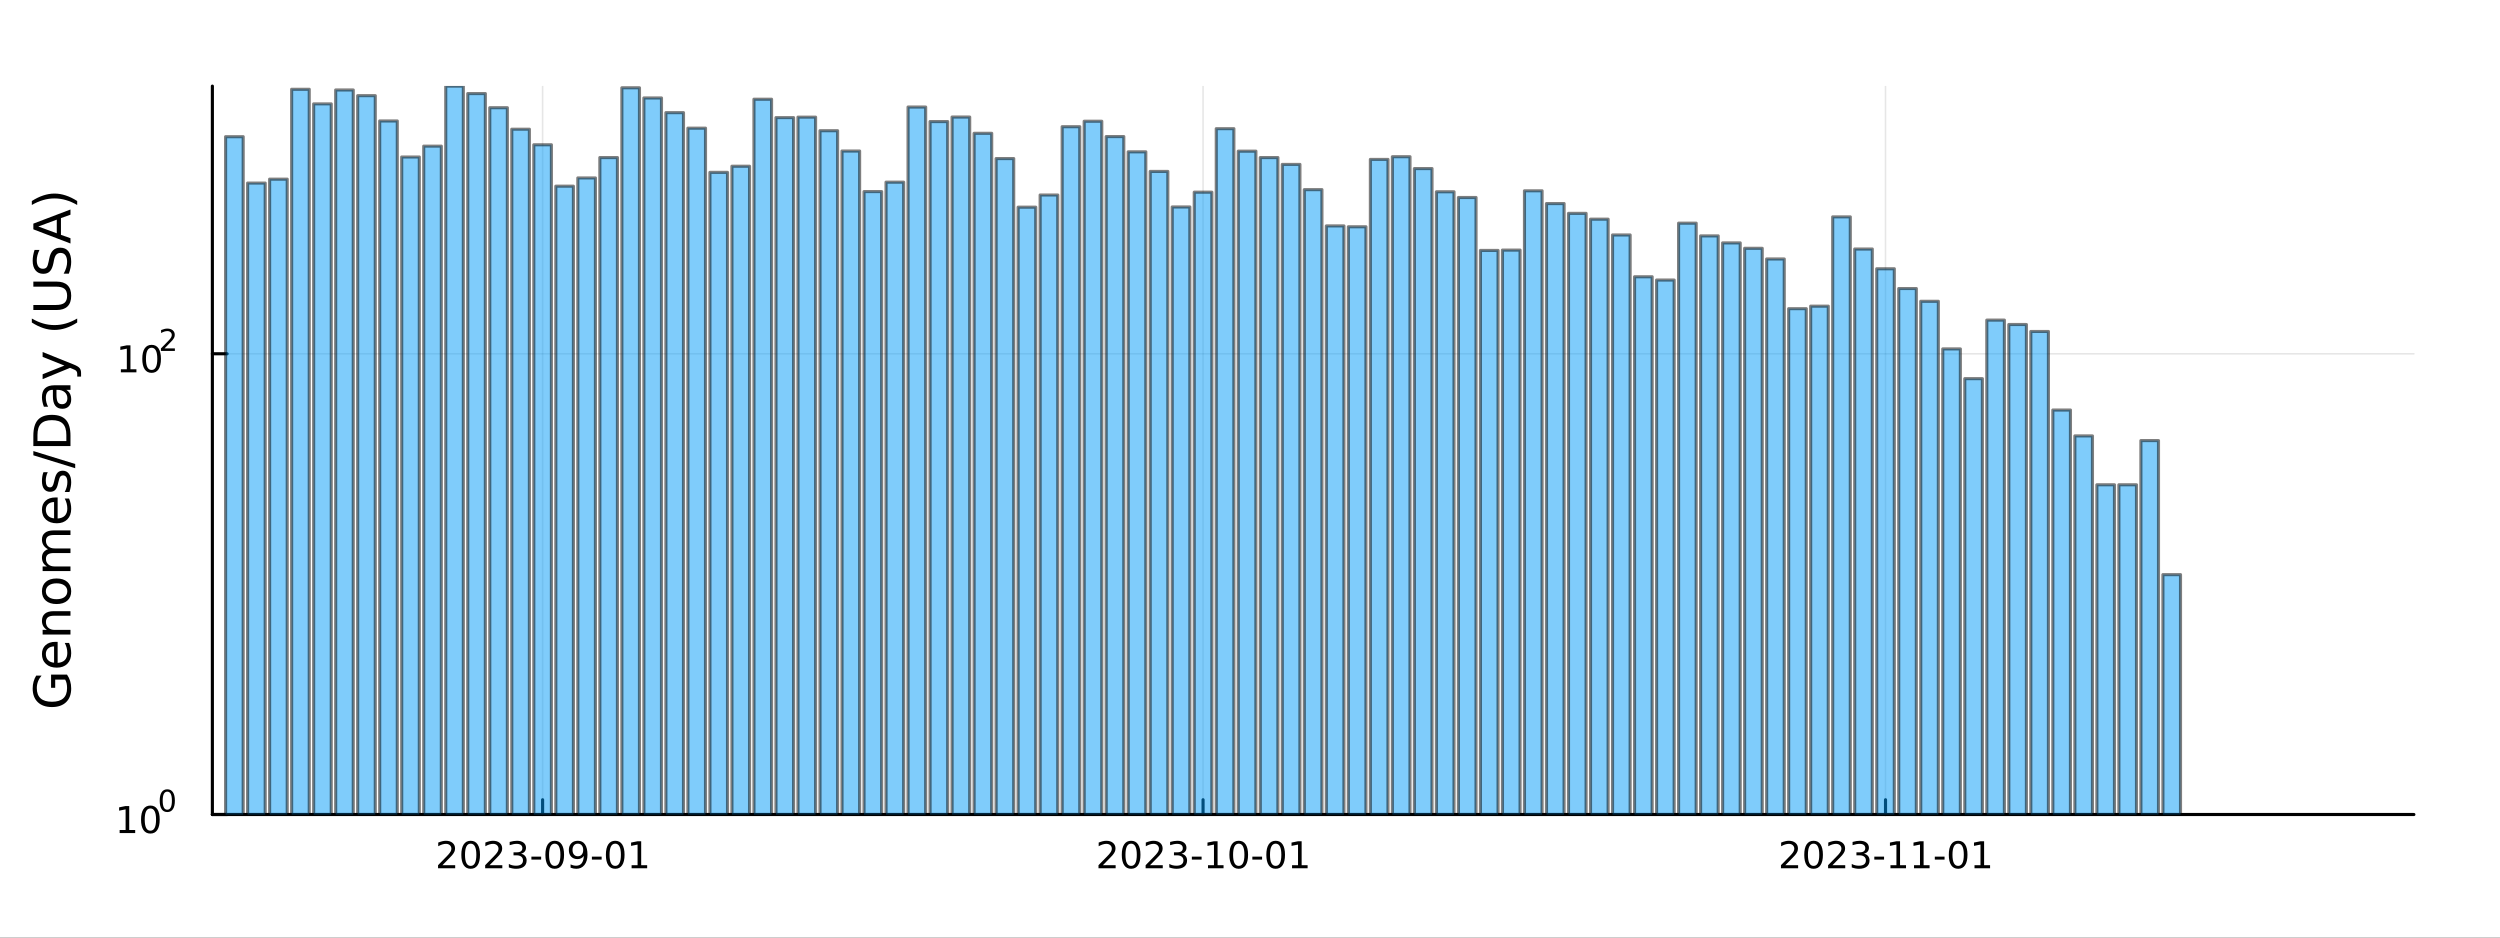 <?xml version="1.0" encoding="utf-8"?>
<svg xmlns="http://www.w3.org/2000/svg" xmlns:xlink="http://www.w3.org/1999/xlink" width="800" height="300" viewBox="0 0 3200 1200">
<rect x="0" y="0" width="3200" height="1200" fill="#333333" stroke="none"/>
<defs>
  <clipPath id="clip670">
    <rect x="0" y="0" width="3200" height="1200"/>
  </clipPath>
</defs>
<path clip-path="url(#clip670)" d="M0 1200 L3200 1200 L3200 0 L0 0  Z" fill="#ffffff" fill-rule="evenodd" fill-opacity="1"/>
<defs>
  <clipPath id="clip671">
    <rect x="640" y="0" width="2241" height="1200"/>
  </clipPath>
</defs>
<path clip-path="url(#clip670)" d="M271.839 1042.58 L3089.76 1042.58 L3089.76 110.236 L271.839 110.236  Z" fill="#ffffff" fill-rule="evenodd" fill-opacity="1"/>
<defs>
  <clipPath id="clip672">
    <rect x="271" y="110" width="2819" height="933"/>
  </clipPath>
</defs>
<polyline clip-path="url(#clip672)" style="stroke:#000000; stroke-linecap:round; stroke-linejoin:round; stroke-width:2; stroke-opacity:0.1; fill:none" points="694.528,1042.58 694.528,110.236 "/>
<polyline clip-path="url(#clip672)" style="stroke:#000000; stroke-linecap:round; stroke-linejoin:round; stroke-width:2; stroke-opacity:0.1; fill:none" points="1539.91,1042.58 1539.91,110.236 "/>
<polyline clip-path="url(#clip672)" style="stroke:#000000; stroke-linecap:round; stroke-linejoin:round; stroke-width:2; stroke-opacity:0.1; fill:none" points="2413.46,1042.58 2413.46,110.236 "/>
<polyline clip-path="url(#clip670)" style="stroke:#000000; stroke-linecap:round; stroke-linejoin:round; stroke-width:4; stroke-opacity:1; fill:none" points="271.839,1042.58 3089.76,1042.58 "/>
<polyline clip-path="url(#clip670)" style="stroke:#000000; stroke-linecap:round; stroke-linejoin:round; stroke-width:4; stroke-opacity:1; fill:none" points="694.528,1042.58 694.528,1023.68 "/>
<polyline clip-path="url(#clip670)" style="stroke:#000000; stroke-linecap:round; stroke-linejoin:round; stroke-width:4; stroke-opacity:1; fill:none" points="1539.91,1042.58 1539.91,1023.68 "/>
<polyline clip-path="url(#clip670)" style="stroke:#000000; stroke-linecap:round; stroke-linejoin:round; stroke-width:4; stroke-opacity:1; fill:none" points="2413.46,1042.58 2413.46,1023.68 "/>
<path clip-path="url(#clip670)" d="M566.323 1107.44 L582.642 1107.44 L582.642 1111.38 L560.698 1111.38 L560.698 1107.44 Q563.36 1104.69 567.943 1100.06 Q572.549 1095.4 573.73 1094.06 Q575.975 1091.54 576.855 1089.8 Q577.758 1088.04 577.758 1086.35 Q577.758 1083.6 575.813 1081.86 Q573.892 1080.13 570.79 1080.13 Q568.591 1080.13 566.137 1080.89 Q563.707 1081.65 560.929 1083.2 L560.929 1078.48 Q563.753 1077.35 566.207 1076.77 Q568.661 1076.19 570.698 1076.19 Q576.068 1076.19 579.262 1078.88 Q582.457 1081.56 582.457 1086.05 Q582.457 1088.18 581.647 1090.1 Q580.86 1092 578.753 1094.59 Q578.174 1095.26 575.073 1098.48 Q571.971 1101.68 566.323 1107.44 Z" fill="#000000" fill-rule="nonzero" fill-opacity="1" /><path clip-path="url(#clip670)" d="M602.457 1079.89 Q598.846 1079.89 597.017 1083.46 Q595.211 1087 595.211 1094.13 Q595.211 1101.24 597.017 1104.8 Q598.846 1108.34 602.457 1108.34 Q606.091 1108.34 607.896 1104.8 Q609.725 1101.24 609.725 1094.13 Q609.725 1087 607.896 1083.46 Q606.091 1079.89 602.457 1079.89 M602.457 1076.19 Q608.267 1076.19 611.322 1080.8 Q614.401 1085.38 614.401 1094.13 Q614.401 1102.86 611.322 1107.46 Q608.267 1112.05 602.457 1112.05 Q596.646 1112.05 593.568 1107.46 Q590.512 1102.86 590.512 1094.13 Q590.512 1085.38 593.568 1080.8 Q596.646 1076.19 602.457 1076.19 Z" fill="#000000" fill-rule="nonzero" fill-opacity="1" /><path clip-path="url(#clip670)" d="M626.646 1107.44 L642.966 1107.44 L642.966 1111.38 L621.021 1111.38 L621.021 1107.44 Q623.683 1104.69 628.267 1100.06 Q632.873 1095.4 634.054 1094.06 Q636.299 1091.54 637.179 1089.8 Q638.081 1088.04 638.081 1086.35 Q638.081 1083.6 636.137 1081.86 Q634.216 1080.13 631.114 1080.13 Q628.915 1080.13 626.461 1080.89 Q624.031 1081.65 621.253 1083.2 L621.253 1078.48 Q624.077 1077.35 626.531 1076.77 Q628.984 1076.19 631.021 1076.19 Q636.392 1076.19 639.586 1078.88 Q642.78 1081.56 642.78 1086.05 Q642.78 1088.18 641.97 1090.1 Q641.183 1092 639.077 1094.59 Q638.498 1095.26 635.396 1098.48 Q632.294 1101.68 626.646 1107.44 Z" fill="#000000" fill-rule="nonzero" fill-opacity="1" /><path clip-path="url(#clip670)" d="M666.947 1092.74 Q670.303 1093.46 672.178 1095.73 Q674.077 1098 674.077 1101.33 Q674.077 1106.45 670.558 1109.25 Q667.04 1112.05 660.558 1112.05 Q658.382 1112.05 656.067 1111.61 Q653.776 1111.19 651.322 1110.33 L651.322 1105.82 Q653.267 1106.95 655.581 1107.53 Q657.896 1108.11 660.419 1108.11 Q664.817 1108.11 667.109 1106.38 Q669.424 1104.64 669.424 1101.33 Q669.424 1098.27 667.271 1096.56 Q665.141 1094.82 661.322 1094.82 L657.294 1094.82 L657.294 1090.98 L661.507 1090.98 Q664.956 1090.98 666.785 1089.62 Q668.614 1088.23 668.614 1085.64 Q668.614 1082.97 666.716 1081.56 Q664.841 1080.13 661.322 1080.13 Q659.401 1080.13 657.202 1080.54 Q655.003 1080.96 652.364 1081.84 L652.364 1077.67 Q655.026 1076.93 657.341 1076.56 Q659.679 1076.19 661.739 1076.19 Q667.063 1076.19 670.165 1078.62 Q673.266 1081.03 673.266 1085.15 Q673.266 1088.02 671.623 1090.01 Q669.979 1091.98 666.947 1092.74 Z" fill="#000000" fill-rule="nonzero" fill-opacity="1" /><path clip-path="url(#clip670)" d="M680.188 1096.49 L692.664 1096.49 L692.664 1100.29 L680.188 1100.29 L680.188 1096.49 Z" fill="#000000" fill-rule="nonzero" fill-opacity="1" /><path clip-path="url(#clip670)" d="M710.049 1079.89 Q706.438 1079.89 704.609 1083.46 Q702.803 1087 702.803 1094.13 Q702.803 1101.24 704.609 1104.8 Q706.438 1108.34 710.049 1108.34 Q713.683 1108.34 715.488 1104.8 Q717.317 1101.24 717.317 1094.13 Q717.317 1087 715.488 1083.46 Q713.683 1079.89 710.049 1079.89 M710.049 1076.19 Q715.859 1076.19 718.914 1080.8 Q721.993 1085.38 721.993 1094.13 Q721.993 1102.86 718.914 1107.46 Q715.859 1112.05 710.049 1112.05 Q704.238 1112.05 701.16 1107.46 Q698.104 1102.86 698.104 1094.13 Q698.104 1085.38 701.16 1080.8 Q704.238 1076.19 710.049 1076.19 Z" fill="#000000" fill-rule="nonzero" fill-opacity="1" /><path clip-path="url(#clip670)" d="M730.349 1110.66 L730.349 1106.4 Q732.109 1107.23 733.914 1107.67 Q735.72 1108.11 737.456 1108.11 Q742.086 1108.11 744.516 1105.01 Q746.97 1101.89 747.317 1095.54 Q745.974 1097.53 743.914 1098.6 Q741.854 1099.66 739.354 1099.66 Q734.169 1099.66 731.137 1096.54 Q728.127 1093.39 728.127 1087.95 Q728.127 1082.63 731.275 1079.41 Q734.424 1076.19 739.655 1076.19 Q745.65 1076.19 748.798 1080.8 Q751.97 1085.38 751.97 1094.13 Q751.97 1102.3 748.081 1107.19 Q744.215 1112.05 737.664 1112.05 Q735.905 1112.05 734.099 1111.7 Q732.294 1111.35 730.349 1110.66 M739.655 1096.01 Q742.803 1096.01 744.632 1093.85 Q746.484 1091.7 746.484 1087.95 Q746.484 1084.22 744.632 1082.07 Q742.803 1079.89 739.655 1079.89 Q736.507 1079.89 734.655 1082.07 Q732.826 1084.22 732.826 1087.95 Q732.826 1091.7 734.655 1093.85 Q736.507 1096.01 739.655 1096.01 Z" fill="#000000" fill-rule="nonzero" fill-opacity="1" /><path clip-path="url(#clip670)" d="M757.618 1096.49 L770.095 1096.49 L770.095 1100.29 L757.618 1100.29 L757.618 1096.49 Z" fill="#000000" fill-rule="nonzero" fill-opacity="1" /><path clip-path="url(#clip670)" d="M787.479 1079.89 Q783.868 1079.89 782.039 1083.46 Q780.233 1087 780.233 1094.13 Q780.233 1101.24 782.039 1104.8 Q783.868 1108.34 787.479 1108.34 Q791.113 1108.34 792.919 1104.8 Q794.747 1101.24 794.747 1094.13 Q794.747 1087 792.919 1083.46 Q791.113 1079.89 787.479 1079.89 M787.479 1076.19 Q793.289 1076.19 796.344 1080.8 Q799.423 1085.38 799.423 1094.13 Q799.423 1102.86 796.344 1107.46 Q793.289 1112.05 787.479 1112.05 Q781.669 1112.05 778.59 1107.46 Q775.534 1102.86 775.534 1094.13 Q775.534 1085.38 778.59 1080.8 Q781.669 1076.19 787.479 1076.19 Z" fill="#000000" fill-rule="nonzero" fill-opacity="1" /><path clip-path="url(#clip670)" d="M808.451 1107.44 L816.09 1107.44 L816.09 1081.07 L807.78 1082.74 L807.78 1078.48 L816.043 1076.82 L820.719 1076.82 L820.719 1107.44 L828.358 1107.44 L828.358 1111.38 L808.451 1111.38 L808.451 1107.44 Z" fill="#000000" fill-rule="nonzero" fill-opacity="1" /><path clip-path="url(#clip670)" d="M1411.7 1107.44 L1428.02 1107.44 L1428.02 1111.38 L1406.07 1111.38 L1406.07 1107.44 Q1408.74 1104.69 1413.32 1100.06 Q1417.93 1095.4 1419.11 1094.06 Q1421.35 1091.54 1422.23 1089.8 Q1423.14 1088.04 1423.14 1086.35 Q1423.14 1083.6 1421.19 1081.86 Q1419.27 1080.13 1416.17 1080.13 Q1413.97 1080.13 1411.51 1080.89 Q1409.08 1081.65 1406.31 1083.2 L1406.31 1078.48 Q1409.13 1077.35 1411.58 1076.77 Q1414.04 1076.19 1416.07 1076.19 Q1421.45 1076.19 1424.64 1078.88 Q1427.83 1081.56 1427.83 1086.05 Q1427.83 1088.18 1427.02 1090.1 Q1426.24 1092 1424.13 1094.59 Q1423.55 1095.26 1420.45 1098.48 Q1417.35 1101.68 1411.7 1107.44 Z" fill="#000000" fill-rule="nonzero" fill-opacity="1" /><path clip-path="url(#clip670)" d="M1447.83 1079.89 Q1444.22 1079.89 1442.39 1083.46 Q1440.59 1087 1440.59 1094.13 Q1440.59 1101.24 1442.39 1104.8 Q1444.22 1108.34 1447.83 1108.34 Q1451.47 1108.34 1453.27 1104.8 Q1455.1 1101.24 1455.1 1094.13 Q1455.1 1087 1453.27 1083.46 Q1451.47 1079.89 1447.83 1079.89 M1447.83 1076.19 Q1453.64 1076.19 1456.7 1080.8 Q1459.78 1085.38 1459.78 1094.13 Q1459.78 1102.86 1456.7 1107.46 Q1453.64 1112.05 1447.83 1112.05 Q1442.02 1112.05 1438.95 1107.46 Q1435.89 1102.86 1435.89 1094.13 Q1435.89 1085.38 1438.95 1080.8 Q1442.02 1076.19 1447.83 1076.19 Z" fill="#000000" fill-rule="nonzero" fill-opacity="1" /><path clip-path="url(#clip670)" d="M1472.02 1107.44 L1488.34 1107.44 L1488.34 1111.38 L1466.4 1111.38 L1466.4 1107.44 Q1469.06 1104.69 1473.64 1100.06 Q1478.25 1095.4 1479.43 1094.06 Q1481.68 1091.54 1482.56 1089.8 Q1483.46 1088.04 1483.46 1086.35 Q1483.46 1083.6 1481.51 1081.86 Q1479.59 1080.13 1476.49 1080.13 Q1474.29 1080.13 1471.84 1080.89 Q1469.41 1081.65 1466.63 1083.2 L1466.63 1078.48 Q1469.45 1077.35 1471.91 1076.77 Q1474.36 1076.19 1476.4 1076.19 Q1481.77 1076.19 1484.96 1078.88 Q1488.16 1081.56 1488.16 1086.05 Q1488.16 1088.18 1487.35 1090.1 Q1486.56 1092 1484.45 1094.59 Q1483.88 1095.26 1480.77 1098.48 Q1477.67 1101.68 1472.02 1107.44 Z" fill="#000000" fill-rule="nonzero" fill-opacity="1" /><path clip-path="url(#clip670)" d="M1512.32 1092.74 Q1515.68 1093.46 1517.56 1095.73 Q1519.45 1098 1519.45 1101.33 Q1519.45 1106.45 1515.94 1109.25 Q1512.42 1112.05 1505.94 1112.05 Q1503.76 1112.05 1501.44 1111.61 Q1499.15 1111.19 1496.7 1110.33 L1496.7 1105.82 Q1498.64 1106.95 1500.96 1107.53 Q1503.27 1108.11 1505.8 1108.11 Q1510.19 1108.11 1512.49 1106.38 Q1514.8 1104.64 1514.8 1101.33 Q1514.8 1098.27 1512.65 1096.56 Q1510.52 1094.82 1506.7 1094.82 L1502.67 1094.82 L1502.67 1090.98 L1506.88 1090.98 Q1510.33 1090.98 1512.16 1089.62 Q1513.99 1088.23 1513.99 1085.64 Q1513.99 1082.97 1512.09 1081.56 Q1510.22 1080.13 1506.7 1080.13 Q1504.78 1080.13 1502.58 1080.54 Q1500.38 1080.96 1497.74 1081.84 L1497.74 1077.67 Q1500.4 1076.93 1502.72 1076.56 Q1505.06 1076.19 1507.12 1076.19 Q1512.44 1076.19 1515.54 1078.62 Q1518.64 1081.03 1518.64 1085.15 Q1518.64 1088.02 1517 1090.01 Q1515.36 1091.98 1512.32 1092.74 Z" fill="#000000" fill-rule="nonzero" fill-opacity="1" /><path clip-path="url(#clip670)" d="M1525.57 1096.49 L1538.04 1096.49 L1538.04 1100.29 L1525.57 1100.29 L1525.57 1096.49 Z" fill="#000000" fill-rule="nonzero" fill-opacity="1" /><path clip-path="url(#clip670)" d="M1546.24 1107.44 L1553.88 1107.44 L1553.88 1081.07 L1545.56 1082.74 L1545.56 1078.48 L1553.83 1076.82 L1558.5 1076.82 L1558.5 1107.44 L1566.14 1107.44 L1566.14 1111.38 L1546.24 1111.38 L1546.24 1107.44 Z" fill="#000000" fill-rule="nonzero" fill-opacity="1" /><path clip-path="url(#clip670)" d="M1585.59 1079.89 Q1581.98 1079.89 1580.15 1083.46 Q1578.34 1087 1578.34 1094.13 Q1578.34 1101.24 1580.15 1104.8 Q1581.98 1108.34 1585.59 1108.34 Q1589.22 1108.34 1591.03 1104.8 Q1592.86 1101.24 1592.86 1094.13 Q1592.86 1087 1591.03 1083.46 Q1589.22 1079.89 1585.59 1079.89 M1585.59 1076.19 Q1591.4 1076.19 1594.45 1080.8 Q1597.53 1085.38 1597.53 1094.13 Q1597.53 1102.86 1594.45 1107.46 Q1591.4 1112.05 1585.59 1112.05 Q1579.78 1112.05 1576.7 1107.46 Q1573.64 1102.86 1573.64 1094.13 Q1573.64 1085.38 1576.7 1080.8 Q1579.78 1076.19 1585.59 1076.19 Z" fill="#000000" fill-rule="nonzero" fill-opacity="1" /><path clip-path="url(#clip670)" d="M1603 1096.49 L1615.47 1096.49 L1615.47 1100.29 L1603 1100.29 L1603 1096.49 Z" fill="#000000" fill-rule="nonzero" fill-opacity="1" /><path clip-path="url(#clip670)" d="M1632.86 1079.89 Q1629.25 1079.89 1627.42 1083.46 Q1625.61 1087 1625.61 1094.13 Q1625.61 1101.24 1627.42 1104.8 Q1629.25 1108.34 1632.86 1108.34 Q1636.49 1108.34 1638.3 1104.8 Q1640.12 1101.24 1640.12 1094.13 Q1640.12 1087 1638.3 1083.46 Q1636.49 1079.89 1632.86 1079.89 M1632.86 1076.19 Q1638.67 1076.19 1641.72 1080.8 Q1644.8 1085.38 1644.8 1094.13 Q1644.8 1102.86 1641.72 1107.46 Q1638.67 1112.05 1632.86 1112.05 Q1627.05 1112.05 1623.97 1107.46 Q1620.91 1102.86 1620.91 1094.13 Q1620.91 1085.38 1623.97 1080.8 Q1627.05 1076.19 1632.86 1076.19 Z" fill="#000000" fill-rule="nonzero" fill-opacity="1" /><path clip-path="url(#clip670)" d="M1653.83 1107.44 L1661.47 1107.44 L1661.47 1081.07 L1653.16 1082.74 L1653.16 1078.48 L1661.42 1076.82 L1666.1 1076.82 L1666.1 1107.44 L1673.74 1107.44 L1673.74 1111.38 L1653.83 1111.38 L1653.83 1107.44 Z" fill="#000000" fill-rule="nonzero" fill-opacity="1" /><path clip-path="url(#clip670)" d="M2285.26 1107.44 L2301.58 1107.44 L2301.58 1111.38 L2279.63 1111.38 L2279.63 1107.44 Q2282.29 1104.69 2286.88 1100.06 Q2291.48 1095.4 2292.66 1094.06 Q2294.91 1091.54 2295.79 1089.8 Q2296.69 1088.04 2296.69 1086.35 Q2296.69 1083.6 2294.75 1081.86 Q2292.83 1080.13 2289.72 1080.13 Q2287.53 1080.13 2285.07 1080.89 Q2282.64 1081.65 2279.86 1083.2 L2279.86 1078.48 Q2282.69 1077.35 2285.14 1076.77 Q2287.59 1076.19 2289.63 1076.19 Q2295 1076.19 2298.2 1078.88 Q2301.39 1081.56 2301.39 1086.05 Q2301.39 1088.18 2300.58 1090.1 Q2299.79 1092 2297.69 1094.59 Q2297.11 1095.26 2294.01 1098.48 Q2290.9 1101.68 2285.26 1107.44 Z" fill="#000000" fill-rule="nonzero" fill-opacity="1" /><path clip-path="url(#clip670)" d="M2321.39 1079.89 Q2317.78 1079.89 2315.95 1083.46 Q2314.15 1087 2314.15 1094.13 Q2314.15 1101.24 2315.95 1104.8 Q2317.78 1108.34 2321.39 1108.34 Q2325.02 1108.34 2326.83 1104.8 Q2328.66 1101.24 2328.66 1094.13 Q2328.66 1087 2326.83 1083.46 Q2325.02 1079.89 2321.39 1079.89 M2321.39 1076.19 Q2327.2 1076.19 2330.26 1080.8 Q2333.33 1085.38 2333.33 1094.13 Q2333.33 1102.86 2330.26 1107.46 Q2327.2 1112.05 2321.39 1112.05 Q2315.58 1112.05 2312.5 1107.46 Q2309.45 1102.86 2309.45 1094.13 Q2309.45 1085.38 2312.5 1080.8 Q2315.58 1076.19 2321.39 1076.19 Z" fill="#000000" fill-rule="nonzero" fill-opacity="1" /><path clip-path="url(#clip670)" d="M2345.58 1107.44 L2361.9 1107.44 L2361.9 1111.38 L2339.96 1111.38 L2339.96 1107.44 Q2342.62 1104.69 2347.2 1100.06 Q2351.81 1095.4 2352.99 1094.06 Q2355.23 1091.54 2356.11 1089.8 Q2357.02 1088.04 2357.02 1086.35 Q2357.02 1083.6 2355.07 1081.86 Q2353.15 1080.13 2350.05 1080.13 Q2347.85 1080.13 2345.4 1080.89 Q2342.96 1081.65 2340.19 1083.2 L2340.19 1078.48 Q2343.01 1077.35 2345.46 1076.77 Q2347.92 1076.19 2349.96 1076.19 Q2355.33 1076.19 2358.52 1078.88 Q2361.71 1081.56 2361.71 1086.05 Q2361.71 1088.18 2360.9 1090.1 Q2360.12 1092 2358.01 1094.59 Q2357.43 1095.26 2354.33 1098.48 Q2351.23 1101.68 2345.58 1107.44 Z" fill="#000000" fill-rule="nonzero" fill-opacity="1" /><path clip-path="url(#clip670)" d="M2385.88 1092.74 Q2389.24 1093.46 2391.11 1095.73 Q2393.01 1098 2393.01 1101.33 Q2393.01 1106.45 2389.49 1109.25 Q2385.97 1112.05 2379.49 1112.05 Q2377.32 1112.05 2375 1111.61 Q2372.71 1111.19 2370.26 1110.33 L2370.26 1105.82 Q2372.2 1106.95 2374.52 1107.53 Q2376.83 1108.11 2379.35 1108.11 Q2383.75 1108.11 2386.04 1106.38 Q2388.36 1104.64 2388.36 1101.33 Q2388.36 1098.27 2386.21 1096.56 Q2384.08 1094.82 2380.26 1094.82 L2376.23 1094.82 L2376.23 1090.98 L2380.44 1090.98 Q2383.89 1090.98 2385.72 1089.62 Q2387.55 1088.23 2387.55 1085.64 Q2387.55 1082.97 2385.65 1081.56 Q2383.77 1080.13 2380.26 1080.13 Q2378.33 1080.13 2376.14 1080.54 Q2373.94 1080.96 2371.3 1081.84 L2371.3 1077.67 Q2373.96 1076.93 2376.27 1076.56 Q2378.61 1076.19 2380.67 1076.19 Q2386 1076.19 2389.1 1078.62 Q2392.2 1081.03 2392.2 1085.15 Q2392.2 1088.02 2390.56 1090.01 Q2388.91 1091.98 2385.88 1092.74 Z" fill="#000000" fill-rule="nonzero" fill-opacity="1" /><path clip-path="url(#clip670)" d="M2399.12 1096.49 L2411.6 1096.49 L2411.6 1100.29 L2399.12 1100.29 L2399.12 1096.49 Z" fill="#000000" fill-rule="nonzero" fill-opacity="1" /><path clip-path="url(#clip670)" d="M2419.79 1107.44 L2427.43 1107.44 L2427.43 1081.07 L2419.12 1082.74 L2419.12 1078.48 L2427.39 1076.82 L2432.06 1076.82 L2432.06 1107.44 L2439.7 1107.44 L2439.7 1111.38 L2419.79 1111.38 L2419.79 1107.44 Z" fill="#000000" fill-rule="nonzero" fill-opacity="1" /><path clip-path="url(#clip670)" d="M2449.95 1107.44 L2457.59 1107.44 L2457.59 1081.07 L2449.28 1082.74 L2449.28 1078.48 L2457.55 1076.82 L2462.22 1076.82 L2462.22 1107.44 L2469.86 1107.44 L2469.86 1111.38 L2449.95 1111.38 L2449.95 1107.44 Z" fill="#000000" fill-rule="nonzero" fill-opacity="1" /><path clip-path="url(#clip670)" d="M2476.55 1096.49 L2489.03 1096.49 L2489.03 1100.29 L2476.55 1100.29 L2476.55 1096.49 Z" fill="#000000" fill-rule="nonzero" fill-opacity="1" /><path clip-path="url(#clip670)" d="M2506.41 1079.89 Q2502.8 1079.89 2500.97 1083.46 Q2499.17 1087 2499.17 1094.13 Q2499.17 1101.24 2500.97 1104.8 Q2502.8 1108.34 2506.41 1108.34 Q2510.05 1108.34 2511.85 1104.8 Q2513.68 1101.24 2513.68 1094.13 Q2513.68 1087 2511.85 1083.46 Q2510.05 1079.89 2506.41 1079.89 M2506.41 1076.19 Q2512.22 1076.19 2515.28 1080.8 Q2518.36 1085.38 2518.36 1094.13 Q2518.36 1102.86 2515.28 1107.46 Q2512.22 1112.05 2506.41 1112.05 Q2500.6 1112.05 2497.52 1107.46 Q2494.47 1102.86 2494.47 1094.13 Q2494.47 1085.38 2497.52 1080.8 Q2500.6 1076.19 2506.41 1076.19 Z" fill="#000000" fill-rule="nonzero" fill-opacity="1" /><path clip-path="url(#clip670)" d="M2527.38 1107.44 L2535.02 1107.44 L2535.02 1081.07 L2526.71 1082.74 L2526.71 1078.48 L2534.98 1076.82 L2539.65 1076.82 L2539.65 1107.44 L2547.29 1107.44 L2547.29 1111.38 L2527.38 1111.38 L2527.38 1107.44 Z" fill="#000000" fill-rule="nonzero" fill-opacity="1" /><polyline clip-path="url(#clip672)" style="stroke:#000000; stroke-linecap:round; stroke-linejoin:round; stroke-width:2; stroke-opacity:0.1; fill:none" points="271.839,1042.58 3089.76,1042.58 "/>
<polyline clip-path="url(#clip672)" style="stroke:#000000; stroke-linecap:round; stroke-linejoin:round; stroke-width:2; stroke-opacity:0.1; fill:none" points="271.839,452.854 3089.76,452.854 "/>
<polyline clip-path="url(#clip670)" style="stroke:#000000; stroke-linecap:round; stroke-linejoin:round; stroke-width:4; stroke-opacity:1; fill:none" points="271.839,1042.58 271.839,110.236 "/>
<polyline clip-path="url(#clip670)" style="stroke:#000000; stroke-linecap:round; stroke-linejoin:round; stroke-width:4; stroke-opacity:1; fill:none" points="271.839,1042.58 290.737,1042.58 "/>
<polyline clip-path="url(#clip670)" style="stroke:#000000; stroke-linecap:round; stroke-linejoin:round; stroke-width:4; stroke-opacity:1; fill:none" points="271.839,452.854 290.737,452.854 "/>
<path clip-path="url(#clip670)" d="M153.134 1062.37 L160.772 1062.37 L160.772 1036 L152.462 1037.67 L152.462 1033.41 L160.726 1031.74 L165.402 1031.74 L165.402 1062.37 L173.041 1062.37 L173.041 1066.3 L153.134 1066.3 L153.134 1062.37 Z" fill="#000000" fill-rule="nonzero" fill-opacity="1" /><path clip-path="url(#clip670)" d="M192.485 1034.82 Q188.874 1034.82 187.045 1038.39 Q185.24 1041.93 185.24 1049.06 Q185.24 1056.16 187.045 1059.73 Q188.874 1063.27 192.485 1063.27 Q196.119 1063.27 197.925 1059.73 Q199.754 1056.16 199.754 1049.06 Q199.754 1041.93 197.925 1038.39 Q196.119 1034.82 192.485 1034.82 M192.485 1031.12 Q198.295 1031.12 201.351 1035.72 Q204.43 1040.31 204.43 1049.06 Q204.43 1057.78 201.351 1062.39 Q198.295 1066.97 192.485 1066.97 Q186.675 1066.97 183.596 1062.39 Q180.541 1057.78 180.541 1049.06 Q180.541 1040.31 183.596 1035.72 Q186.675 1031.12 192.485 1031.12 Z" fill="#000000" fill-rule="nonzero" fill-opacity="1" /><path clip-path="url(#clip670)" d="M214.134 1013.31 Q211.2 1013.31 209.715 1016.21 Q208.248 1019.09 208.248 1024.88 Q208.248 1030.66 209.715 1033.55 Q211.2 1036.43 214.134 1036.43 Q217.087 1036.43 218.554 1033.55 Q220.04 1030.66 220.04 1024.88 Q220.04 1019.09 218.554 1016.21 Q217.087 1013.31 214.134 1013.31 M214.134 1010.31 Q218.855 1010.31 221.338 1014.05 Q223.839 1017.77 223.839 1024.88 Q223.839 1031.97 221.338 1035.71 Q218.855 1039.44 214.134 1039.44 Q209.414 1039.44 206.912 1035.71 Q204.43 1031.97 204.43 1024.88 Q204.43 1017.77 206.912 1014.05 Q209.414 1010.31 214.134 1010.31 Z" fill="#000000" fill-rule="nonzero" fill-opacity="1" /><path clip-path="url(#clip670)" d="M154.713 472.647 L162.352 472.647 L162.352 446.281 L154.042 447.948 L154.042 443.689 L162.306 442.022 L166.982 442.022 L166.982 472.647 L174.621 472.647 L174.621 476.582 L154.713 476.582 L154.713 472.647 Z" fill="#000000" fill-rule="nonzero" fill-opacity="1" /><path clip-path="url(#clip670)" d="M194.065 445.101 Q190.454 445.101 188.625 448.666 Q186.82 452.207 186.82 459.337 Q186.82 466.443 188.625 470.008 Q190.454 473.55 194.065 473.55 Q197.699 473.55 199.505 470.008 Q201.334 466.443 201.334 459.337 Q201.334 452.207 199.505 448.666 Q197.699 445.101 194.065 445.101 M194.065 441.397 Q199.875 441.397 202.931 446.004 Q206.009 450.587 206.009 459.337 Q206.009 468.064 202.931 472.67 Q199.875 477.253 194.065 477.253 Q188.255 477.253 185.176 472.67 Q182.121 468.064 182.121 459.337 Q182.121 450.587 185.176 446.004 Q188.255 441.397 194.065 441.397 Z" fill="#000000" fill-rule="nonzero" fill-opacity="1" /><path clip-path="url(#clip670)" d="M210.58 445.974 L223.839 445.974 L223.839 449.172 L206.009 449.172 L206.009 445.974 Q208.172 443.736 211.896 439.975 Q215.639 436.194 216.598 435.103 Q218.423 433.053 219.137 431.643 Q219.871 430.213 219.871 428.84 Q219.871 426.602 218.291 425.192 Q216.73 423.781 214.21 423.781 Q212.423 423.781 210.429 424.402 Q208.454 425.022 206.198 426.283 L206.198 422.446 Q208.492 421.524 210.486 421.054 Q212.479 420.584 214.134 420.584 Q218.498 420.584 221.093 422.766 Q223.689 424.947 223.689 428.596 Q223.689 430.326 223.03 431.887 Q222.391 433.43 220.68 435.536 Q220.209 436.081 217.689 438.696 Q215.169 441.291 210.58 445.974 Z" fill="#000000" fill-rule="nonzero" fill-opacity="1" /><path clip-path="url(#clip670)" d="M83.427 869.897 L70.664 869.897 L70.664 880.4 L65.38 880.4 L65.38 863.531 L85.782 863.531 Q88.424 867.255 89.793 871.743 Q91.129 876.231 91.129 881.323 Q91.129 892.463 84.636 898.765 Q78.111 905.036 66.494 905.036 Q54.845 905.036 48.352 898.765 Q41.827 892.463 41.827 881.323 Q41.827 876.676 42.973 872.507 Q44.119 868.305 46.347 864.772 L53.19 864.772 Q50.166 868.337 48.638 872.348 Q47.11 876.358 47.11 880.782 Q47.11 889.503 51.98 893.896 Q56.85 898.256 66.494 898.256 Q76.106 898.256 80.976 893.896 Q85.846 889.503 85.846 880.782 Q85.846 877.377 85.273 874.703 Q84.668 872.029 83.427 869.897 Z" fill="#000000" fill-rule="nonzero" fill-opacity="1" /><path clip-path="url(#clip670)" d="M70.918 821.549 L73.783 821.549 L73.783 848.476 Q79.83 848.094 83.013 844.848 Q86.164 841.569 86.164 835.745 Q86.164 832.371 85.337 829.22 Q84.509 826.037 82.854 822.918 L88.392 822.918 Q89.729 826.069 90.429 829.379 Q91.129 832.689 91.129 836.095 Q91.129 844.625 86.164 849.622 Q81.199 854.587 72.732 854.587 Q63.98 854.587 58.855 849.877 Q53.699 845.134 53.699 837.113 Q53.699 829.92 58.346 825.751 Q62.961 821.549 70.918 821.549 M69.2 827.406 Q64.393 827.469 61.529 830.111 Q58.664 832.721 58.664 837.05 Q58.664 841.951 61.433 844.911 Q64.202 847.84 69.231 848.285 L69.2 827.406 Z" fill="#000000" fill-rule="nonzero" fill-opacity="1" /><path clip-path="url(#clip670)" d="M68.69 782.305 L90.206 782.305 L90.206 788.161 L68.881 788.161 Q63.82 788.161 61.306 790.135 Q58.791 792.108 58.791 796.055 Q58.791 800.797 61.815 803.534 Q64.839 806.272 70.059 806.272 L90.206 806.272 L90.206 812.16 L54.558 812.16 L54.558 806.272 L60.096 806.272 Q56.882 804.171 55.29 801.338 Q53.699 798.474 53.699 794.75 Q53.699 788.607 57.518 785.456 Q61.306 782.305 68.69 782.305 Z" fill="#000000" fill-rule="nonzero" fill-opacity="1" /><path clip-path="url(#clip670)" d="M58.664 756.81 Q58.664 761.521 62.356 764.258 Q66.017 766.995 72.414 766.995 Q78.812 766.995 82.504 764.29 Q86.164 761.553 86.164 756.81 Q86.164 752.131 82.472 749.394 Q78.78 746.657 72.414 746.657 Q66.08 746.657 62.388 749.394 Q58.664 752.131 58.664 756.81 M53.699 756.81 Q53.699 749.171 58.664 744.811 Q63.63 740.45 72.414 740.45 Q81.167 740.45 86.164 744.811 Q91.129 749.171 91.129 756.81 Q91.129 764.481 86.164 768.841 Q81.167 773.17 72.414 773.17 Q63.63 773.17 58.664 768.841 Q53.699 764.481 53.699 756.81 Z" fill="#000000" fill-rule="nonzero" fill-opacity="1" /><path clip-path="url(#clip670)" d="M61.401 702.988 Q57.455 700.792 55.577 697.736 Q53.699 694.681 53.699 690.543 Q53.699 684.973 57.614 681.949 Q61.497 678.926 68.69 678.926 L90.206 678.926 L90.206 684.814 L68.881 684.814 Q63.757 684.814 61.274 686.628 Q58.791 688.442 58.791 692.166 Q58.791 696.718 61.815 699.36 Q64.839 702.001 70.059 702.001 L90.206 702.001 L90.206 707.89 L68.881 707.89 Q63.725 707.89 61.274 709.704 Q58.791 711.518 58.791 715.306 Q58.791 719.794 61.847 722.435 Q64.871 725.077 70.059 725.077 L90.206 725.077 L90.206 730.965 L54.558 730.965 L54.558 725.077 L60.096 725.077 Q56.818 723.072 55.259 720.271 Q53.699 717.47 53.699 713.619 Q53.699 709.736 55.672 707.03 Q57.646 704.293 61.401 702.988 Z" fill="#000000" fill-rule="nonzero" fill-opacity="1" /><path clip-path="url(#clip670)" d="M70.918 636.753 L73.783 636.753 L73.783 663.68 Q79.83 663.298 83.013 660.051 Q86.164 656.773 86.164 650.948 Q86.164 647.575 85.337 644.424 Q84.509 641.241 82.854 638.122 L88.392 638.122 Q89.729 641.273 90.429 644.583 Q91.129 647.893 91.129 651.299 Q91.129 659.829 86.164 664.826 Q81.199 669.791 72.732 669.791 Q63.98 669.791 58.855 665.08 Q53.699 660.338 53.699 652.317 Q53.699 645.124 58.346 640.954 Q62.961 636.753 70.918 636.753 M69.2 642.609 Q64.393 642.673 61.529 645.315 Q58.664 647.925 58.664 652.253 Q58.664 657.155 61.433 660.115 Q64.202 663.043 69.231 663.489 L69.2 642.609 Z" fill="#000000" fill-rule="nonzero" fill-opacity="1" /><path clip-path="url(#clip670)" d="M55.609 604.415 L61.147 604.415 Q59.874 606.898 59.237 609.571 Q58.601 612.245 58.601 615.109 Q58.601 619.47 59.937 621.666 Q61.274 623.83 63.948 623.83 Q65.985 623.83 67.162 622.271 Q68.308 620.711 69.359 616.001 L69.804 613.995 Q71.141 607.757 73.592 605.147 Q76.011 602.505 80.371 602.505 Q85.337 602.505 88.233 606.452 Q91.129 610.367 91.129 617.242 Q91.129 620.107 90.556 623.226 Q90.015 626.313 88.901 629.751 L82.854 629.751 Q84.541 626.504 85.4 623.353 Q86.228 620.202 86.228 617.115 Q86.228 612.977 84.827 610.749 Q83.395 608.521 80.817 608.521 Q78.43 608.521 77.157 610.144 Q75.883 611.736 74.706 617.178 L74.228 619.215 Q73.082 624.658 70.727 627.077 Q68.34 629.496 64.202 629.496 Q59.173 629.496 56.436 625.931 Q53.699 622.366 53.699 615.81 Q53.699 612.563 54.176 609.699 Q54.654 606.834 55.609 604.415 Z" fill="#000000" fill-rule="nonzero" fill-opacity="1" /><path clip-path="url(#clip670)" d="M42.686 582.772 L42.686 577.361 L96.254 593.912 L96.254 599.323 L42.686 582.772 Z" fill="#000000" fill-rule="nonzero" fill-opacity="1" /><path clip-path="url(#clip670)" d="M47.97 564.534 L84.923 564.534 L84.923 556.768 Q84.923 546.933 80.467 542.381 Q76.011 537.798 66.398 537.798 Q56.85 537.798 52.426 542.381 Q47.97 546.933 47.97 556.768 L47.97 564.534 M42.686 570.963 L42.686 557.754 Q42.686 543.941 48.447 537.48 Q54.176 531.018 66.398 531.018 Q78.684 531.018 84.445 537.512 Q90.206 544.005 90.206 557.754 L90.206 570.963 L42.686 570.963 Z" fill="#000000" fill-rule="nonzero" fill-opacity="1" /><path clip-path="url(#clip670)" d="M72.287 504.824 Q72.287 511.921 73.91 514.659 Q75.533 517.396 79.448 517.396 Q82.567 517.396 84.413 515.359 Q86.228 513.29 86.228 509.757 Q86.228 504.887 82.79 501.959 Q79.321 498.999 73.592 498.999 L72.287 498.999 L72.287 504.824 M69.868 493.143 L90.206 493.143 L90.206 498.999 L84.795 498.999 Q88.042 501.004 89.602 503.996 Q91.129 506.988 91.129 511.317 Q91.129 516.791 88.074 520.038 Q84.986 523.252 79.83 523.252 Q73.815 523.252 70.759 519.242 Q67.704 515.2 67.704 507.211 L67.704 498.999 L67.131 498.999 Q63.088 498.999 60.892 501.673 Q58.664 504.314 58.664 509.12 Q58.664 512.176 59.396 515.072 Q60.128 517.969 61.592 520.642 L56.182 520.642 Q54.94 517.428 54.336 514.404 Q53.699 511.38 53.699 508.516 Q53.699 500.781 57.709 496.962 Q61.72 493.143 69.868 493.143 Z" fill="#000000" fill-rule="nonzero" fill-opacity="1" /><path clip-path="url(#clip670)" d="M93.516 466.247 Q99.882 468.73 101.824 471.085 Q103.765 473.441 103.765 477.387 L103.765 482.066 L98.864 482.066 L98.864 478.629 Q98.864 476.21 97.718 474.873 Q96.572 473.536 92.307 471.913 L89.633 470.863 L54.558 485.281 L54.558 479.074 L82.44 467.934 L54.558 456.794 L54.558 450.588 L93.516 466.247 Z" fill="#000000" fill-rule="nonzero" fill-opacity="1" /><path clip-path="url(#clip670)" d="M40.745 407.715 Q48.065 411.98 55.227 414.049 Q62.388 416.117 69.74 416.117 Q77.093 416.117 84.318 414.049 Q91.511 411.948 98.8 407.715 L98.8 412.807 Q91.32 417.582 84.095 419.969 Q76.87 422.324 69.74 422.324 Q62.643 422.324 55.45 419.969 Q48.256 417.613 40.745 412.807 L40.745 407.715 Z" fill="#000000" fill-rule="nonzero" fill-opacity="1" /><path clip-path="url(#clip670)" d="M42.686 396.829 L42.686 390.368 L71.555 390.368 Q79.194 390.368 82.567 387.599 Q85.909 384.83 85.909 378.623 Q85.909 372.449 82.567 369.68 Q79.194 366.911 71.555 366.911 L42.686 366.911 L42.686 360.449 L72.35 360.449 Q81.644 360.449 86.387 365.065 Q91.129 369.648 91.129 378.623 Q91.129 387.631 86.387 392.246 Q81.644 396.829 72.35 396.829 L42.686 396.829 Z" fill="#000000" fill-rule="nonzero" fill-opacity="1" /><path clip-path="url(#clip670)" d="M44.246 319.9 L50.516 319.9 Q48.766 323.56 47.906 326.807 Q47.047 330.053 47.047 333.077 Q47.047 338.329 49.084 341.193 Q51.121 344.026 54.877 344.026 Q58.028 344.026 59.651 342.148 Q61.242 340.238 62.229 334.955 L63.025 331.072 Q64.393 323.878 67.863 320.473 Q71.3 317.035 77.093 317.035 Q84 317.035 87.564 321.682 Q91.129 326.297 91.129 335.241 Q91.129 338.615 90.365 342.434 Q89.602 346.222 88.106 350.296 L81.485 350.296 Q83.681 346.381 84.795 342.625 Q85.909 338.87 85.909 335.241 Q85.909 329.735 83.745 326.743 Q81.581 323.751 77.57 323.751 Q74.069 323.751 72.096 325.915 Q70.123 328.048 69.136 332.95 L68.372 336.864 Q66.94 344.058 63.884 347.272 Q60.828 350.487 55.386 350.487 Q49.084 350.487 45.455 346.063 Q41.827 341.607 41.827 333.809 Q41.827 330.467 42.432 326.998 Q43.036 323.528 44.246 319.9 Z" fill="#000000" fill-rule="nonzero" fill-opacity="1" /><path clip-path="url(#clip670)" d="M49.02 289.917 L72.669 298.638 L72.669 281.165 L49.02 289.917 M42.686 293.546 L42.686 286.257 L90.206 268.147 L90.206 274.831 L78.016 279.159 L78.016 300.58 L90.206 304.909 L90.206 311.688 L42.686 293.546 Z" fill="#000000" fill-rule="nonzero" fill-opacity="1" /><path clip-path="url(#clip670)" d="M40.745 262.386 L40.745 257.293 Q48.256 252.519 55.45 250.164 Q62.643 247.776 69.74 247.776 Q76.87 247.776 84.095 250.164 Q91.32 252.519 98.8 257.293 L98.8 262.386 Q91.511 258.152 84.318 256.084 Q77.093 253.983 69.74 253.983 Q62.388 253.983 55.227 256.084 Q48.065 258.152 40.745 262.386 Z" fill="#000000" fill-rule="nonzero" fill-opacity="1" /><path clip-path="url(#clip672)" d="M288.747 174.947 L288.747 1042.58 L311.29 1042.58 L311.29 174.947 L288.747 174.947 L288.747 174.947  Z" fill="#009af9" fill-rule="evenodd" fill-opacity="0.5"/>
<polyline clip-path="url(#clip672)" style="stroke:#000000; stroke-linecap:round; stroke-linejoin:round; stroke-width:4; stroke-opacity:0.5; fill:none" points="288.747,174.947 288.747,1042.58 311.29,1042.58 311.29,174.947 288.747,174.947 "/>
<path clip-path="url(#clip672)" d="M316.926 234.318 L316.926 1042.58 L339.469 1042.58 L339.469 234.318 L316.926 234.318 L316.926 234.318  Z" fill="#009af9" fill-rule="evenodd" fill-opacity="0.5"/>
<polyline clip-path="url(#clip672)" style="stroke:#000000; stroke-linecap:round; stroke-linejoin:round; stroke-width:4; stroke-opacity:0.5; fill:none" points="316.926,234.318 316.926,1042.58 339.469,1042.58 339.469,234.318 316.926,234.318 "/>
<path clip-path="url(#clip672)" d="M345.105 229.304 L345.105 1042.58 L367.649 1042.58 L367.649 229.304 L345.105 229.304 L345.105 229.304  Z" fill="#009af9" fill-rule="evenodd" fill-opacity="0.5"/>
<polyline clip-path="url(#clip672)" style="stroke:#000000; stroke-linecap:round; stroke-linejoin:round; stroke-width:4; stroke-opacity:0.5; fill:none" points="345.105,229.304 345.105,1042.58 367.649,1042.58 367.649,229.304 345.105,229.304 "/>
<path clip-path="url(#clip672)" d="M373.285 114.268 L373.285 1042.58 L395.828 1042.58 L395.828 114.268 L373.285 114.268 L373.285 114.268  Z" fill="#009af9" fill-rule="evenodd" fill-opacity="0.5"/>
<polyline clip-path="url(#clip672)" style="stroke:#000000; stroke-linecap:round; stroke-linejoin:round; stroke-width:4; stroke-opacity:0.5; fill:none" points="373.285,114.268 373.285,1042.58 395.828,1042.58 395.828,114.268 373.285,114.268 "/>
<path clip-path="url(#clip672)" d="M401.464 132.95 L401.464 1042.58 L424.007 1042.58 L424.007 132.95 L401.464 132.95 L401.464 132.95  Z" fill="#009af9" fill-rule="evenodd" fill-opacity="0.5"/>
<polyline clip-path="url(#clip672)" style="stroke:#000000; stroke-linecap:round; stroke-linejoin:round; stroke-width:4; stroke-opacity:0.5; fill:none" points="401.464,132.95 401.464,1042.58 424.007,1042.58 424.007,132.95 401.464,132.95 "/>
<path clip-path="url(#clip672)" d="M429.643 115.181 L429.643 1042.58 L452.186 1042.58 L452.186 115.181 L429.643 115.181 L429.643 115.181  Z" fill="#009af9" fill-rule="evenodd" fill-opacity="0.5"/>
<polyline clip-path="url(#clip672)" style="stroke:#000000; stroke-linecap:round; stroke-linejoin:round; stroke-width:4; stroke-opacity:0.5; fill:none" points="429.643,115.181 429.643,1042.58 452.186,1042.58 452.186,115.181 429.643,115.181 "/>
<path clip-path="url(#clip672)" d="M457.822 122.441 L457.822 1042.58 L480.366 1042.58 L480.366 122.441 L457.822 122.441 L457.822 122.441  Z" fill="#009af9" fill-rule="evenodd" fill-opacity="0.5"/>
<polyline clip-path="url(#clip672)" style="stroke:#000000; stroke-linecap:round; stroke-linejoin:round; stroke-width:4; stroke-opacity:0.5; fill:none" points="457.822,122.441 457.822,1042.58 480.366,1042.58 480.366,122.441 457.822,122.441 "/>
<path clip-path="url(#clip672)" d="M486.001 154.832 L486.001 1042.58 L508.545 1042.58 L508.545 154.832 L486.001 154.832 L486.001 154.832  Z" fill="#009af9" fill-rule="evenodd" fill-opacity="0.5"/>
<polyline clip-path="url(#clip672)" style="stroke:#000000; stroke-linecap:round; stroke-linejoin:round; stroke-width:4; stroke-opacity:0.5; fill:none" points="486.001,154.832 486.001,1042.58 508.545,1042.58 508.545,154.832 486.001,154.832 "/>
<path clip-path="url(#clip672)" d="M514.181 200.953 L514.181 1042.58 L536.724 1042.58 L536.724 200.953 L514.181 200.953 L514.181 200.953  Z" fill="#009af9" fill-rule="evenodd" fill-opacity="0.5"/>
<polyline clip-path="url(#clip672)" style="stroke:#000000; stroke-linecap:round; stroke-linejoin:round; stroke-width:4; stroke-opacity:0.5; fill:none" points="514.181,200.953 514.181,1042.58 536.724,1042.58 536.724,200.953 514.181,200.953 "/>
<path clip-path="url(#clip672)" d="M542.36 187.05 L542.36 1042.58 L564.903 1042.58 L564.903 187.05 L542.36 187.05 L542.36 187.05  Z" fill="#009af9" fill-rule="evenodd" fill-opacity="0.5"/>
<polyline clip-path="url(#clip672)" style="stroke:#000000; stroke-linecap:round; stroke-linejoin:round; stroke-width:4; stroke-opacity:0.5; fill:none" points="542.36,187.05 542.36,1042.58 564.903,1042.58 564.903,187.05 542.36,187.05 "/>
<path clip-path="url(#clip672)" d="M570.539 110.236 L570.539 1042.58 L593.083 1042.58 L593.083 110.236 L570.539 110.236 L570.539 110.236  Z" fill="#009af9" fill-rule="evenodd" fill-opacity="0.5"/>
<polyline clip-path="url(#clip672)" style="stroke:#000000; stroke-linecap:round; stroke-linejoin:round; stroke-width:4; stroke-opacity:0.5; fill:none" points="570.539,110.236 570.539,1042.58 593.083,1042.58 593.083,110.236 570.539,110.236 "/>
<path clip-path="url(#clip672)" d="M598.718 119.753 L598.718 1042.58 L621.262 1042.58 L621.262 119.753 L598.718 119.753 L598.718 119.753  Z" fill="#009af9" fill-rule="evenodd" fill-opacity="0.5"/>
<polyline clip-path="url(#clip672)" style="stroke:#000000; stroke-linecap:round; stroke-linejoin:round; stroke-width:4; stroke-opacity:0.5; fill:none" points="598.718,119.753 598.718,1042.58 621.262,1042.58 621.262,119.753 598.718,119.753 "/>
<path clip-path="url(#clip672)" d="M626.898 137.888 L626.898 1042.58 L649.441 1042.58 L649.441 137.888 L626.898 137.888 L626.898 137.888  Z" fill="#009af9" fill-rule="evenodd" fill-opacity="0.5"/>
<polyline clip-path="url(#clip672)" style="stroke:#000000; stroke-linecap:round; stroke-linejoin:round; stroke-width:4; stroke-opacity:0.5; fill:none" points="626.898,137.888 626.898,1042.58 649.441,1042.58 649.441,137.888 626.898,137.888 "/>
<path clip-path="url(#clip672)" d="M655.077 165.374 L655.077 1042.58 L677.62 1042.58 L677.62 165.374 L655.077 165.374 L655.077 165.374  Z" fill="#009af9" fill-rule="evenodd" fill-opacity="0.5"/>
<polyline clip-path="url(#clip672)" style="stroke:#000000; stroke-linecap:round; stroke-linejoin:round; stroke-width:4; stroke-opacity:0.5; fill:none" points="655.077,165.374 655.077,1042.58 677.62,1042.58 677.62,165.374 655.077,165.374 "/>
<path clip-path="url(#clip672)" d="M683.256 185.295 L683.256 1042.58 L705.8 1042.58 L705.8 185.295 L683.256 185.295 L683.256 185.295  Z" fill="#009af9" fill-rule="evenodd" fill-opacity="0.5"/>
<polyline clip-path="url(#clip672)" style="stroke:#000000; stroke-linecap:round; stroke-linejoin:round; stroke-width:4; stroke-opacity:0.5; fill:none" points="683.256,185.295 683.256,1042.58 705.8,1042.58 705.8,185.295 683.256,185.295 "/>
<path clip-path="url(#clip672)" d="M711.435 238.331 L711.435 1042.58 L733.979 1042.58 L733.979 238.331 L711.435 238.331 L711.435 238.331  Z" fill="#009af9" fill-rule="evenodd" fill-opacity="0.5"/>
<polyline clip-path="url(#clip672)" style="stroke:#000000; stroke-linecap:round; stroke-linejoin:round; stroke-width:4; stroke-opacity:0.5; fill:none" points="711.435,238.331 711.435,1042.58 733.979,1042.58 733.979,238.331 711.435,238.331 "/>
<path clip-path="url(#clip672)" d="M739.615 227.75 L739.615 1042.58 L762.158 1042.58 L762.158 227.75 L739.615 227.75 L739.615 227.75  Z" fill="#009af9" fill-rule="evenodd" fill-opacity="0.5"/>
<polyline clip-path="url(#clip672)" style="stroke:#000000; stroke-linecap:round; stroke-linejoin:round; stroke-width:4; stroke-opacity:0.5; fill:none" points="739.615,227.75 739.615,1042.58 762.158,1042.58 762.158,227.75 739.615,227.75 "/>
<path clip-path="url(#clip672)" d="M767.794 201.672 L767.794 1042.58 L790.337 1042.58 L790.337 201.672 L767.794 201.672 L767.794 201.672  Z" fill="#009af9" fill-rule="evenodd" fill-opacity="0.5"/>
<polyline clip-path="url(#clip672)" style="stroke:#000000; stroke-linecap:round; stroke-linejoin:round; stroke-width:4; stroke-opacity:0.5; fill:none" points="767.794,201.672 767.794,1042.58 790.337,1042.58 790.337,201.672 767.794,201.672 "/>
<path clip-path="url(#clip672)" d="M795.973 112.371 L795.973 1042.58 L818.517 1042.58 L818.517 112.371 L795.973 112.371 L795.973 112.371  Z" fill="#009af9" fill-rule="evenodd" fill-opacity="0.5"/>
<polyline clip-path="url(#clip672)" style="stroke:#000000; stroke-linecap:round; stroke-linejoin:round; stroke-width:4; stroke-opacity:0.5; fill:none" points="795.973,112.371 795.973,1042.58 818.517,1042.58 818.517,112.371 795.973,112.371 "/>
<path clip-path="url(#clip672)" d="M824.152 125.385 L824.152 1042.58 L846.696 1042.58 L846.696 125.385 L824.152 125.385 L824.152 125.385  Z" fill="#009af9" fill-rule="evenodd" fill-opacity="0.5"/>
<polyline clip-path="url(#clip672)" style="stroke:#000000; stroke-linecap:round; stroke-linejoin:round; stroke-width:4; stroke-opacity:0.5; fill:none" points="824.152,125.385 824.152,1042.58 846.696,1042.58 846.696,125.385 824.152,125.385 "/>
<path clip-path="url(#clip672)" d="M852.332 144.169 L852.332 1042.58 L874.875 1042.58 L874.875 144.169 L852.332 144.169 L852.332 144.169  Z" fill="#009af9" fill-rule="evenodd" fill-opacity="0.5"/>
<polyline clip-path="url(#clip672)" style="stroke:#000000; stroke-linecap:round; stroke-linejoin:round; stroke-width:4; stroke-opacity:0.5; fill:none" points="852.332,144.169 852.332,1042.58 874.875,1042.58 874.875,144.169 852.332,144.169 "/>
<path clip-path="url(#clip672)" d="M880.511 164.024 L880.511 1042.58 L903.054 1042.58 L903.054 164.024 L880.511 164.024 L880.511 164.024  Z" fill="#009af9" fill-rule="evenodd" fill-opacity="0.5"/>
<polyline clip-path="url(#clip672)" style="stroke:#000000; stroke-linecap:round; stroke-linejoin:round; stroke-width:4; stroke-opacity:0.5; fill:none" points="880.511,164.024 880.511,1042.58 903.054,1042.58 903.054,164.024 880.511,164.024 "/>
<path clip-path="url(#clip672)" d="M908.69 220.663 L908.69 1042.58 L931.234 1042.58 L931.234 220.663 L908.69 220.663 L908.69 220.663  Z" fill="#009af9" fill-rule="evenodd" fill-opacity="0.5"/>
<polyline clip-path="url(#clip672)" style="stroke:#000000; stroke-linecap:round; stroke-linejoin:round; stroke-width:4; stroke-opacity:0.5; fill:none" points="908.69,220.663 908.69,1042.58 931.234,1042.58 931.234,220.663 908.69,220.663 "/>
<path clip-path="url(#clip672)" d="M936.869 212.765 L936.869 1042.58 L959.413 1042.58 L959.413 212.765 L936.869 212.765 L936.869 212.765  Z" fill="#009af9" fill-rule="evenodd" fill-opacity="0.5"/>
<polyline clip-path="url(#clip672)" style="stroke:#000000; stroke-linecap:round; stroke-linejoin:round; stroke-width:4; stroke-opacity:0.5; fill:none" points="936.869,212.765 936.869,1042.58 959.413,1042.58 959.413,212.765 936.869,212.765 "/>
<path clip-path="url(#clip672)" d="M965.049 126.983 L965.049 1042.58 L987.592 1042.58 L987.592 126.983 L965.049 126.983 L965.049 126.983  Z" fill="#009af9" fill-rule="evenodd" fill-opacity="0.5"/>
<polyline clip-path="url(#clip672)" style="stroke:#000000; stroke-linecap:round; stroke-linejoin:round; stroke-width:4; stroke-opacity:0.5; fill:none" points="965.049,126.983 965.049,1042.58 987.592,1042.58 987.592,126.983 965.049,126.983 "/>
<path clip-path="url(#clip672)" d="M993.228 150.532 L993.228 1042.58 L1015.77 1042.58 L1015.77 150.532 L993.228 150.532 L993.228 150.532  Z" fill="#009af9" fill-rule="evenodd" fill-opacity="0.5"/>
<polyline clip-path="url(#clip672)" style="stroke:#000000; stroke-linecap:round; stroke-linejoin:round; stroke-width:4; stroke-opacity:0.5; fill:none" points="993.228,150.532 993.228,1042.58 1015.77,1042.58 1015.77,150.532 993.228,150.532 "/>
<path clip-path="url(#clip672)" d="M1021.41 149.929 L1021.41 1042.58 L1043.95 1042.58 L1043.95 149.929 L1021.41 149.929 L1021.41 149.929  Z" fill="#009af9" fill-rule="evenodd" fill-opacity="0.5"/>
<polyline clip-path="url(#clip672)" style="stroke:#000000; stroke-linecap:round; stroke-linejoin:round; stroke-width:4; stroke-opacity:0.5; fill:none" points="1021.41,149.929 1021.41,1042.58 1043.95,1042.58 1043.95,149.929 1021.41,149.929 "/>
<path clip-path="url(#clip672)" d="M1049.59 167.287 L1049.59 1042.58 L1072.13 1042.58 L1072.13 167.287 L1049.59 167.287 L1049.59 167.287  Z" fill="#009af9" fill-rule="evenodd" fill-opacity="0.5"/>
<polyline clip-path="url(#clip672)" style="stroke:#000000; stroke-linecap:round; stroke-linejoin:round; stroke-width:4; stroke-opacity:0.5; fill:none" points="1049.59,167.287 1049.59,1042.58 1072.13,1042.58 1072.13,167.287 1049.59,167.287 "/>
<path clip-path="url(#clip672)" d="M1077.77 193.306 L1077.77 1042.58 L1100.31 1042.58 L1100.31 193.306 L1077.77 193.306 L1077.77 193.306  Z" fill="#009af9" fill-rule="evenodd" fill-opacity="0.5"/>
<polyline clip-path="url(#clip672)" style="stroke:#000000; stroke-linecap:round; stroke-linejoin:round; stroke-width:4; stroke-opacity:0.5; fill:none" points="1077.77,193.306 1077.77,1042.58 1100.31,1042.58 1100.31,193.306 1077.77,193.306 "/>
<path clip-path="url(#clip672)" d="M1105.94 245.228 L1105.94 1042.58 L1128.49 1042.58 L1128.49 245.228 L1105.94 245.228 L1105.94 245.228  Z" fill="#009af9" fill-rule="evenodd" fill-opacity="0.5"/>
<polyline clip-path="url(#clip672)" style="stroke:#000000; stroke-linecap:round; stroke-linejoin:round; stroke-width:4; stroke-opacity:0.5; fill:none" points="1105.94,245.228 1105.94,1042.58 1128.49,1042.58 1128.49,245.228 1105.94,245.228 "/>
<path clip-path="url(#clip672)" d="M1134.12 233.161 L1134.12 1042.58 L1156.67 1042.58 L1156.67 233.161 L1134.12 233.161 L1134.12 233.161  Z" fill="#009af9" fill-rule="evenodd" fill-opacity="0.5"/>
<polyline clip-path="url(#clip672)" style="stroke:#000000; stroke-linecap:round; stroke-linejoin:round; stroke-width:4; stroke-opacity:0.5; fill:none" points="1134.12,233.161 1134.12,1042.58 1156.67,1042.58 1156.67,233.161 1134.12,233.161 "/>
<path clip-path="url(#clip672)" d="M1162.3 137.016 L1162.3 1042.58 L1184.85 1042.58 L1184.85 137.016 L1162.3 137.016 L1162.3 137.016  Z" fill="#009af9" fill-rule="evenodd" fill-opacity="0.5"/>
<polyline clip-path="url(#clip672)" style="stroke:#000000; stroke-linecap:round; stroke-linejoin:round; stroke-width:4; stroke-opacity:0.5; fill:none" points="1162.3,137.016 1162.3,1042.58 1184.85,1042.58 1184.85,137.016 1162.3,137.016 "/>
<path clip-path="url(#clip672)" d="M1190.48 155.584 L1190.48 1042.58 L1213.03 1042.58 L1213.03 155.584 L1190.48 155.584 L1190.48 155.584  Z" fill="#009af9" fill-rule="evenodd" fill-opacity="0.5"/>
<polyline clip-path="url(#clip672)" style="stroke:#000000; stroke-linecap:round; stroke-linejoin:round; stroke-width:4; stroke-opacity:0.5; fill:none" points="1190.48,155.584 1190.48,1042.58 1213.03,1042.58 1213.03,155.584 1190.48,155.584 "/>
<path clip-path="url(#clip672)" d="M1218.66 149.809 L1218.66 1042.58 L1241.21 1042.58 L1241.21 149.809 L1218.66 149.809 L1218.66 149.809  Z" fill="#009af9" fill-rule="evenodd" fill-opacity="0.5"/>
<polyline clip-path="url(#clip672)" style="stroke:#000000; stroke-linecap:round; stroke-linejoin:round; stroke-width:4; stroke-opacity:0.5; fill:none" points="1218.66,149.809 1218.66,1042.58 1241.21,1042.58 1241.21,149.809 1218.66,149.809 "/>
<path clip-path="url(#clip672)" d="M1246.84 170.635 L1246.84 1042.58 L1269.38 1042.58 L1269.38 170.635 L1246.84 170.635 L1246.84 170.635  Z" fill="#009af9" fill-rule="evenodd" fill-opacity="0.5"/>
<polyline clip-path="url(#clip672)" style="stroke:#000000; stroke-linecap:round; stroke-linejoin:round; stroke-width:4; stroke-opacity:0.5; fill:none" points="1246.84,170.635 1246.84,1042.58 1269.38,1042.58 1269.38,170.635 1246.84,170.635 "/>
<path clip-path="url(#clip672)" d="M1275.02 202.939 L1275.02 1042.58 L1297.56 1042.58 L1297.56 202.939 L1275.02 202.939 L1275.02 202.939  Z" fill="#009af9" fill-rule="evenodd" fill-opacity="0.5"/>
<polyline clip-path="url(#clip672)" style="stroke:#000000; stroke-linecap:round; stroke-linejoin:round; stroke-width:4; stroke-opacity:0.5; fill:none" points="1275.02,202.939 1275.02,1042.58 1297.56,1042.58 1297.56,202.939 1275.02,202.939 "/>
<path clip-path="url(#clip672)" d="M1303.2 265.179 L1303.2 1042.58 L1325.74 1042.58 L1325.74 265.179 L1303.2 265.179 L1303.2 265.179  Z" fill="#009af9" fill-rule="evenodd" fill-opacity="0.5"/>
<polyline clip-path="url(#clip672)" style="stroke:#000000; stroke-linecap:round; stroke-linejoin:round; stroke-width:4; stroke-opacity:0.5; fill:none" points="1303.2,265.179 1303.2,1042.58 1325.74,1042.58 1325.74,265.179 1303.2,265.179 "/>
<path clip-path="url(#clip672)" d="M1331.38 249.604 L1331.38 1042.58 L1353.92 1042.58 L1353.92 249.604 L1331.38 249.604 L1331.38 249.604  Z" fill="#009af9" fill-rule="evenodd" fill-opacity="0.5"/>
<polyline clip-path="url(#clip672)" style="stroke:#000000; stroke-linecap:round; stroke-linejoin:round; stroke-width:4; stroke-opacity:0.5; fill:none" points="1331.38,249.604 1331.38,1042.58 1353.92,1042.58 1353.92,249.604 1331.38,249.604 "/>
<path clip-path="url(#clip672)" d="M1359.56 162.159 L1359.56 1042.58 L1382.1 1042.58 L1382.1 162.159 L1359.56 162.159 L1359.56 162.159  Z" fill="#009af9" fill-rule="evenodd" fill-opacity="0.5"/>
<polyline clip-path="url(#clip672)" style="stroke:#000000; stroke-linecap:round; stroke-linejoin:round; stroke-width:4; stroke-opacity:0.5; fill:none" points="1359.56,162.159 1359.56,1042.58 1382.1,1042.58 1382.1,162.159 1359.56,162.159 "/>
<path clip-path="url(#clip672)" d="M1387.74 155.207 L1387.74 1042.58 L1410.28 1042.58 L1410.28 155.207 L1387.74 155.207 L1387.74 155.207  Z" fill="#009af9" fill-rule="evenodd" fill-opacity="0.5"/>
<polyline clip-path="url(#clip672)" style="stroke:#000000; stroke-linecap:round; stroke-linejoin:round; stroke-width:4; stroke-opacity:0.5; fill:none" points="1387.74,155.207 1387.74,1042.58 1410.28,1042.58 1410.28,155.207 1387.74,155.207 "/>
<path clip-path="url(#clip672)" d="M1415.92 174.801 L1415.92 1042.58 L1438.46 1042.58 L1438.46 174.801 L1415.92 174.801 L1415.92 174.801  Z" fill="#009af9" fill-rule="evenodd" fill-opacity="0.5"/>
<polyline clip-path="url(#clip672)" style="stroke:#000000; stroke-linecap:round; stroke-linejoin:round; stroke-width:4; stroke-opacity:0.5; fill:none" points="1415.92,174.801 1415.92,1042.58 1438.46,1042.58 1438.46,174.801 1415.92,174.801 "/>
<path clip-path="url(#clip672)" d="M1444.1 194.322 L1444.1 1042.58 L1466.64 1042.58 L1466.64 194.322 L1444.1 194.322 L1444.1 194.322  Z" fill="#009af9" fill-rule="evenodd" fill-opacity="0.5"/>
<polyline clip-path="url(#clip672)" style="stroke:#000000; stroke-linecap:round; stroke-linejoin:round; stroke-width:4; stroke-opacity:0.5; fill:none" points="1444.1,194.322 1444.1,1042.58 1466.64,1042.58 1466.64,194.322 1444.1,194.322 "/>
<path clip-path="url(#clip672)" d="M1472.28 219.416 L1472.28 1042.58 L1494.82 1042.58 L1494.82 219.416 L1472.28 219.416 L1472.28 219.416  Z" fill="#009af9" fill-rule="evenodd" fill-opacity="0.5"/>
<polyline clip-path="url(#clip672)" style="stroke:#000000; stroke-linecap:round; stroke-linejoin:round; stroke-width:4; stroke-opacity:0.5; fill:none" points="1472.28,219.416 1472.28,1042.58 1494.82,1042.58 1494.82,219.416 1472.28,219.416 "/>
<path clip-path="url(#clip672)" d="M1500.45 264.884 L1500.45 1042.58 L1523 1042.58 L1523 264.884 L1500.45 264.884 L1500.45 264.884  Z" fill="#009af9" fill-rule="evenodd" fill-opacity="0.5"/>
<polyline clip-path="url(#clip672)" style="stroke:#000000; stroke-linecap:round; stroke-linejoin:round; stroke-width:4; stroke-opacity:0.5; fill:none" points="1500.45,264.884 1500.45,1042.58 1523,1042.58 1523,264.884 1500.45,264.884 "/>
<path clip-path="url(#clip672)" d="M1528.63 245.99 L1528.63 1042.58 L1551.18 1042.58 L1551.18 245.99 L1528.63 245.99 L1528.63 245.99  Z" fill="#009af9" fill-rule="evenodd" fill-opacity="0.5"/>
<polyline clip-path="url(#clip672)" style="stroke:#000000; stroke-linecap:round; stroke-linejoin:round; stroke-width:4; stroke-opacity:0.5; fill:none" points="1528.63,245.99 1528.63,1042.58 1551.18,1042.58 1551.18,245.99 1528.63,245.99 "/>
<path clip-path="url(#clip672)" d="M1556.81 164.697 L1556.81 1042.58 L1579.36 1042.58 L1579.36 164.697 L1556.81 164.697 L1556.81 164.697  Z" fill="#009af9" fill-rule="evenodd" fill-opacity="0.5"/>
<polyline clip-path="url(#clip672)" style="stroke:#000000; stroke-linecap:round; stroke-linejoin:round; stroke-width:4; stroke-opacity:0.5; fill:none" points="1556.81,164.697 1556.81,1042.58 1579.36,1042.58 1579.36,164.697 1556.81,164.697 "/>
<path clip-path="url(#clip672)" d="M1584.99 193.475 L1584.99 1042.58 L1607.54 1042.58 L1607.54 193.475 L1584.99 193.475 L1584.99 193.475  Z" fill="#009af9" fill-rule="evenodd" fill-opacity="0.5"/>
<polyline clip-path="url(#clip672)" style="stroke:#000000; stroke-linecap:round; stroke-linejoin:round; stroke-width:4; stroke-opacity:0.5; fill:none" points="1584.99,193.475 1584.99,1042.58 1607.54,1042.58 1607.54,193.475 1584.99,193.475 "/>
<path clip-path="url(#clip672)" d="M1613.17 201.672 L1613.17 1042.58 L1635.71 1042.58 L1635.71 201.672 L1613.17 201.672 L1613.17 201.672  Z" fill="#009af9" fill-rule="evenodd" fill-opacity="0.5"/>
<polyline clip-path="url(#clip672)" style="stroke:#000000; stroke-linecap:round; stroke-linejoin:round; stroke-width:4; stroke-opacity:0.5; fill:none" points="1613.17,201.672 1613.17,1042.58 1635.71,1042.58 1635.71,201.672 1613.17,201.672 "/>
<path clip-path="url(#clip672)" d="M1641.35 210.429 L1641.35 1042.58 L1663.89 1042.58 L1663.89 210.429 L1641.35 210.429 L1641.35 210.429  Z" fill="#009af9" fill-rule="evenodd" fill-opacity="0.5"/>
<polyline clip-path="url(#clip672)" style="stroke:#000000; stroke-linecap:round; stroke-linejoin:round; stroke-width:4; stroke-opacity:0.5; fill:none" points="1641.35,210.429 1641.35,1042.58 1663.89,1042.58 1663.89,210.429 1641.35,210.429 "/>
<path clip-path="url(#clip672)" d="M1669.53 242.722 L1669.53 1042.58 L1692.07 1042.58 L1692.07 242.722 L1669.53 242.722 L1669.53 242.722  Z" fill="#009af9" fill-rule="evenodd" fill-opacity="0.5"/>
<polyline clip-path="url(#clip672)" style="stroke:#000000; stroke-linecap:round; stroke-linejoin:round; stroke-width:4; stroke-opacity:0.5; fill:none" points="1669.53,242.722 1669.53,1042.58 1692.07,1042.58 1692.07,242.722 1669.53,242.722 "/>
<path clip-path="url(#clip672)" d="M1697.71 289.179 L1697.71 1042.58 L1720.25 1042.58 L1720.25 289.179 L1697.71 289.179 L1697.71 289.179  Z" fill="#009af9" fill-rule="evenodd" fill-opacity="0.5"/>
<polyline clip-path="url(#clip672)" style="stroke:#000000; stroke-linecap:round; stroke-linejoin:round; stroke-width:4; stroke-opacity:0.5; fill:none" points="1697.71,289.179 1697.71,1042.58 1720.25,1042.58 1720.25,289.179 1697.71,289.179 "/>
<path clip-path="url(#clip672)" d="M1725.89 290.254 L1725.89 1042.58 L1748.43 1042.58 L1748.43 290.254 L1725.89 290.254 L1725.89 290.254  Z" fill="#009af9" fill-rule="evenodd" fill-opacity="0.5"/>
<polyline clip-path="url(#clip672)" style="stroke:#000000; stroke-linecap:round; stroke-linejoin:round; stroke-width:4; stroke-opacity:0.5; fill:none" points="1725.89,290.254 1725.89,1042.58 1748.43,1042.58 1748.43,290.254 1725.89,290.254 "/>
<path clip-path="url(#clip672)" d="M1754.07 204.035 L1754.07 1042.58 L1776.61 1042.58 L1776.61 204.035 L1754.07 204.035 L1754.07 204.035  Z" fill="#009af9" fill-rule="evenodd" fill-opacity="0.5"/>
<polyline clip-path="url(#clip672)" style="stroke:#000000; stroke-linecap:round; stroke-linejoin:round; stroke-width:4; stroke-opacity:0.5; fill:none" points="1754.07,204.035 1754.07,1042.58 1776.61,1042.58 1776.61,204.035 1754.07,204.035 "/>
<path clip-path="url(#clip672)" d="M1782.25 200.596 L1782.25 1042.58 L1804.79 1042.58 L1804.79 200.596 L1782.25 200.596 L1782.25 200.596  Z" fill="#009af9" fill-rule="evenodd" fill-opacity="0.5"/>
<polyline clip-path="url(#clip672)" style="stroke:#000000; stroke-linecap:round; stroke-linejoin:round; stroke-width:4; stroke-opacity:0.5; fill:none" points="1782.25,200.596 1782.25,1042.58 1804.79,1042.58 1804.79,200.596 1782.25,200.596 "/>
<path clip-path="url(#clip672)" d="M1810.43 215.745 L1810.43 1042.58 L1832.97 1042.58 L1832.97 215.745 L1810.43 215.745 L1810.43 215.745  Z" fill="#009af9" fill-rule="evenodd" fill-opacity="0.5"/>
<polyline clip-path="url(#clip672)" style="stroke:#000000; stroke-linecap:round; stroke-linejoin:round; stroke-width:4; stroke-opacity:0.5; fill:none" points="1810.43,215.745 1810.43,1042.58 1832.97,1042.58 1832.97,215.745 1810.43,215.745 "/>
<path clip-path="url(#clip672)" d="M1838.61 245.481 L1838.61 1042.58 L1861.15 1042.58 L1861.15 245.481 L1838.61 245.481 L1838.61 245.481  Z" fill="#009af9" fill-rule="evenodd" fill-opacity="0.5"/>
<polyline clip-path="url(#clip672)" style="stroke:#000000; stroke-linecap:round; stroke-linejoin:round; stroke-width:4; stroke-opacity:0.5; fill:none" points="1838.61,245.481 1838.61,1042.58 1861.15,1042.58 1861.15,245.481 1838.61,245.481 "/>
<path clip-path="url(#clip672)" d="M1866.78 252.786 L1866.78 1042.58 L1889.33 1042.58 L1889.33 252.786 L1866.78 252.786 L1866.78 252.786  Z" fill="#009af9" fill-rule="evenodd" fill-opacity="0.5"/>
<polyline clip-path="url(#clip672)" style="stroke:#000000; stroke-linecap:round; stroke-linejoin:round; stroke-width:4; stroke-opacity:0.5; fill:none" points="1866.78,252.786 1866.78,1042.58 1889.33,1042.58 1889.33,252.786 1866.78,252.786 "/>
<path clip-path="url(#clip672)" d="M1894.96 320.549 L1894.96 1042.58 L1917.51 1042.58 L1917.51 320.549 L1894.96 320.549 L1894.96 320.549  Z" fill="#009af9" fill-rule="evenodd" fill-opacity="0.5"/>
<polyline clip-path="url(#clip672)" style="stroke:#000000; stroke-linecap:round; stroke-linejoin:round; stroke-width:4; stroke-opacity:0.5; fill:none" points="1894.96,320.549 1894.96,1042.58 1917.51,1042.58 1917.51,320.549 1894.96,320.549 "/>
<path clip-path="url(#clip672)" d="M1923.14 320.094 L1923.14 1042.58 L1945.69 1042.58 L1945.69 320.094 L1923.14 320.094 L1923.14 320.094  Z" fill="#009af9" fill-rule="evenodd" fill-opacity="0.5"/>
<polyline clip-path="url(#clip672)" style="stroke:#000000; stroke-linecap:round; stroke-linejoin:round; stroke-width:4; stroke-opacity:0.5; fill:none" points="1923.14,320.094 1923.14,1042.58 1945.69,1042.58 1945.69,320.094 1923.14,320.094 "/>
<path clip-path="url(#clip672)" d="M1951.32 244.22 L1951.32 1042.58 L1973.87 1042.58 L1973.87 244.22 L1951.32 244.22 L1951.32 244.22  Z" fill="#009af9" fill-rule="evenodd" fill-opacity="0.5"/>
<polyline clip-path="url(#clip672)" style="stroke:#000000; stroke-linecap:round; stroke-linejoin:round; stroke-width:4; stroke-opacity:0.5; fill:none" points="1951.32,244.22 1951.32,1042.58 1973.87,1042.58 1973.87,244.22 1951.32,244.22 "/>
<path clip-path="url(#clip672)" d="M1979.5 260.533 L1979.5 1042.58 L2002.04 1042.58 L2002.04 260.533 L1979.5 260.533 L1979.5 260.533  Z" fill="#009af9" fill-rule="evenodd" fill-opacity="0.5"/>
<polyline clip-path="url(#clip672)" style="stroke:#000000; stroke-linecap:round; stroke-linejoin:round; stroke-width:4; stroke-opacity:0.5; fill:none" points="1979.5,260.533 1979.5,1042.58 2002.04,1042.58 2002.04,260.533 1979.5,260.533 "/>
<path clip-path="url(#clip672)" d="M2007.68 273.109 L2007.68 1042.58 L2030.22 1042.58 L2030.22 273.109 L2007.68 273.109 L2007.68 273.109  Z" fill="#009af9" fill-rule="evenodd" fill-opacity="0.5"/>
<polyline clip-path="url(#clip672)" style="stroke:#000000; stroke-linecap:round; stroke-linejoin:round; stroke-width:4; stroke-opacity:0.5; fill:none" points="2007.68,273.109 2007.68,1042.58 2030.22,1042.58 2030.22,273.109 2007.68,273.109 "/>
<path clip-path="url(#clip672)" d="M2035.86 280.558 L2035.86 1042.58 L2058.4 1042.58 L2058.4 280.558 L2035.86 280.558 L2035.86 280.558  Z" fill="#009af9" fill-rule="evenodd" fill-opacity="0.5"/>
<polyline clip-path="url(#clip672)" style="stroke:#000000; stroke-linecap:round; stroke-linejoin:round; stroke-width:4; stroke-opacity:0.5; fill:none" points="2035.86,280.558 2035.86,1042.58 2058.4,1042.58 2058.4,280.558 2035.86,280.558 "/>
<path clip-path="url(#clip672)" d="M2064.04 300.744 L2064.04 1042.58 L2086.58 1042.58 L2086.58 300.744 L2064.04 300.744 L2064.04 300.744  Z" fill="#009af9" fill-rule="evenodd" fill-opacity="0.5"/>
<polyline clip-path="url(#clip672)" style="stroke:#000000; stroke-linecap:round; stroke-linejoin:round; stroke-width:4; stroke-opacity:0.5; fill:none" points="2064.04,300.744 2064.04,1042.58 2086.58,1042.58 2086.58,300.744 2064.04,300.744 "/>
<path clip-path="url(#clip672)" d="M2092.22 354.237 L2092.22 1042.58 L2114.76 1042.58 L2114.76 354.237 L2092.22 354.237 L2092.22 354.237  Z" fill="#009af9" fill-rule="evenodd" fill-opacity="0.5"/>
<polyline clip-path="url(#clip672)" style="stroke:#000000; stroke-linecap:round; stroke-linejoin:round; stroke-width:4; stroke-opacity:0.5; fill:none" points="2092.22,354.237 2092.22,1042.58 2114.76,1042.58 2114.76,354.237 2092.22,354.237 "/>
<path clip-path="url(#clip672)" d="M2120.4 358.456 L2120.4 1042.58 L2142.94 1042.58 L2142.94 358.456 L2120.4 358.456 L2120.4 358.456  Z" fill="#009af9" fill-rule="evenodd" fill-opacity="0.5"/>
<polyline clip-path="url(#clip672)" style="stroke:#000000; stroke-linecap:round; stroke-linejoin:round; stroke-width:4; stroke-opacity:0.5; fill:none" points="2120.4,358.456 2120.4,1042.58 2142.94,1042.58 2142.94,358.456 2120.4,358.456 "/>
<path clip-path="url(#clip672)" d="M2148.58 285.661 L2148.58 1042.58 L2171.12 1042.58 L2171.12 285.661 L2148.58 285.661 L2148.58 285.661  Z" fill="#009af9" fill-rule="evenodd" fill-opacity="0.5"/>
<polyline clip-path="url(#clip672)" style="stroke:#000000; stroke-linecap:round; stroke-linejoin:round; stroke-width:4; stroke-opacity:0.5; fill:none" points="2148.58,285.661 2148.58,1042.58 2171.12,1042.58 2171.12,285.661 2148.58,285.661 "/>
<path clip-path="url(#clip672)" d="M2176.76 301.92 L2176.76 1042.58 L2199.3 1042.58 L2199.3 301.92 L2176.76 301.92 L2176.76 301.92  Z" fill="#009af9" fill-rule="evenodd" fill-opacity="0.5"/>
<polyline clip-path="url(#clip672)" style="stroke:#000000; stroke-linecap:round; stroke-linejoin:round; stroke-width:4; stroke-opacity:0.5; fill:none" points="2176.76,301.92 2176.76,1042.58 2199.3,1042.58 2199.3,301.92 2176.76,301.92 "/>
<path clip-path="url(#clip672)" d="M2204.94 310.896 L2204.94 1042.58 L2227.48 1042.58 L2227.48 310.896 L2204.94 310.896 L2204.94 310.896  Z" fill="#009af9" fill-rule="evenodd" fill-opacity="0.5"/>
<polyline clip-path="url(#clip672)" style="stroke:#000000; stroke-linecap:round; stroke-linejoin:round; stroke-width:4; stroke-opacity:0.5; fill:none" points="2204.94,310.896 2204.94,1042.58 2227.48,1042.58 2227.48,310.896 2204.94,310.896 "/>
<path clip-path="url(#clip672)" d="M2233.11 317.843 L2233.11 1042.58 L2255.66 1042.58 L2255.66 317.843 L2233.11 317.843 L2233.11 317.843  Z" fill="#009af9" fill-rule="evenodd" fill-opacity="0.5"/>
<polyline clip-path="url(#clip672)" style="stroke:#000000; stroke-linecap:round; stroke-linejoin:round; stroke-width:4; stroke-opacity:0.5; fill:none" points="2233.11,317.843 2233.11,1042.58 2255.66,1042.58 2255.66,317.843 2233.11,317.843 "/>
<path clip-path="url(#clip672)" d="M2261.29 331.484 L2261.29 1042.58 L2283.84 1042.58 L2283.84 331.484 L2261.29 331.484 L2261.29 331.484  Z" fill="#009af9" fill-rule="evenodd" fill-opacity="0.5"/>
<polyline clip-path="url(#clip672)" style="stroke:#000000; stroke-linecap:round; stroke-linejoin:round; stroke-width:4; stroke-opacity:0.5; fill:none" points="2261.29,331.484 2261.29,1042.58 2283.84,1042.58 2283.84,331.484 2261.29,331.484 "/>
<path clip-path="url(#clip672)" d="M2289.47 395.091 L2289.47 1042.58 L2312.02 1042.58 L2312.02 395.091 L2289.47 395.091 L2289.47 395.091  Z" fill="#009af9" fill-rule="evenodd" fill-opacity="0.5"/>
<polyline clip-path="url(#clip672)" style="stroke:#000000; stroke-linecap:round; stroke-linejoin:round; stroke-width:4; stroke-opacity:0.5; fill:none" points="2289.47,395.091 2289.47,1042.58 2312.02,1042.58 2312.02,395.091 2289.47,395.091 "/>
<path clip-path="url(#clip672)" d="M2317.65 391.87 L2317.65 1042.58 L2340.2 1042.58 L2340.2 391.87 L2317.65 391.87 L2317.65 391.87  Z" fill="#009af9" fill-rule="evenodd" fill-opacity="0.5"/>
<polyline clip-path="url(#clip672)" style="stroke:#000000; stroke-linecap:round; stroke-linejoin:round; stroke-width:4; stroke-opacity:0.5; fill:none" points="2317.65,391.87 2317.65,1042.58 2340.2,1042.58 2340.2,391.87 2317.65,391.87 "/>
<path clip-path="url(#clip672)" d="M2345.83 277.591 L2345.83 1042.58 L2368.38 1042.58 L2368.38 277.591 L2345.83 277.591 L2345.83 277.591  Z" fill="#009af9" fill-rule="evenodd" fill-opacity="0.5"/>
<polyline clip-path="url(#clip672)" style="stroke:#000000; stroke-linecap:round; stroke-linejoin:round; stroke-width:4; stroke-opacity:0.5; fill:none" points="2345.83,277.591 2345.83,1042.58 2368.38,1042.58 2368.38,277.591 2345.83,277.591 "/>
<path clip-path="url(#clip672)" d="M2374.01 318.739 L2374.01 1042.58 L2396.55 1042.58 L2396.55 318.739 L2374.01 318.739 L2374.01 318.739  Z" fill="#009af9" fill-rule="evenodd" fill-opacity="0.5"/>
<polyline clip-path="url(#clip672)" style="stroke:#000000; stroke-linecap:round; stroke-linejoin:round; stroke-width:4; stroke-opacity:0.5; fill:none" points="2374.01,318.739 2374.01,1042.58 2396.55,1042.58 2396.55,318.739 2374.01,318.739 "/>
<path clip-path="url(#clip672)" d="M2402.19 343.987 L2402.19 1042.58 L2424.73 1042.58 L2424.73 343.987 L2402.19 343.987 L2402.19 343.987  Z" fill="#009af9" fill-rule="evenodd" fill-opacity="0.5"/>
<polyline clip-path="url(#clip672)" style="stroke:#000000; stroke-linecap:round; stroke-linejoin:round; stroke-width:4; stroke-opacity:0.5; fill:none" points="2402.19,343.987 2402.19,1042.58 2424.73,1042.58 2424.73,343.987 2402.19,343.987 "/>
<path clip-path="url(#clip672)" d="M2430.37 369.32 L2430.37 1042.58 L2452.91 1042.58 L2452.91 369.32 L2430.37 369.32 L2430.37 369.32  Z" fill="#009af9" fill-rule="evenodd" fill-opacity="0.5"/>
<polyline clip-path="url(#clip672)" style="stroke:#000000; stroke-linecap:round; stroke-linejoin:round; stroke-width:4; stroke-opacity:0.5; fill:none" points="2430.37,369.32 2430.37,1042.58 2452.91,1042.58 2452.91,369.32 2430.37,369.32 "/>
<path clip-path="url(#clip672)" d="M2458.55 385.66 L2458.55 1042.58 L2481.09 1042.58 L2481.09 385.66 L2458.55 385.66 L2458.55 385.66  Z" fill="#009af9" fill-rule="evenodd" fill-opacity="0.5"/>
<polyline clip-path="url(#clip672)" style="stroke:#000000; stroke-linecap:round; stroke-linejoin:round; stroke-width:4; stroke-opacity:0.5; fill:none" points="2458.55,385.66 2458.55,1042.58 2481.09,1042.58 2481.09,385.66 2458.55,385.66 "/>
<path clip-path="url(#clip672)" d="M2486.73 446.607 L2486.73 1042.58 L2509.27 1042.58 L2509.27 446.607 L2486.73 446.607 L2486.73 446.607  Z" fill="#009af9" fill-rule="evenodd" fill-opacity="0.5"/>
<polyline clip-path="url(#clip672)" style="stroke:#000000; stroke-linecap:round; stroke-linejoin:round; stroke-width:4; stroke-opacity:0.5; fill:none" points="2486.73,446.607 2486.73,1042.58 2509.27,1042.58 2509.27,446.607 2486.73,446.607 "/>
<path clip-path="url(#clip672)" d="M2514.91 484.672 L2514.91 1042.58 L2537.45 1042.58 L2537.45 484.672 L2514.91 484.672 L2514.91 484.672  Z" fill="#009af9" fill-rule="evenodd" fill-opacity="0.5"/>
<polyline clip-path="url(#clip672)" style="stroke:#000000; stroke-linecap:round; stroke-linejoin:round; stroke-width:4; stroke-opacity:0.5; fill:none" points="2514.91,484.672 2514.91,1042.58 2537.45,1042.58 2537.45,484.672 2514.91,484.672 "/>
<path clip-path="url(#clip672)" d="M2543.09 409.767 L2543.09 1042.58 L2565.63 1042.58 L2565.63 409.767 L2543.09 409.767 L2543.09 409.767  Z" fill="#009af9" fill-rule="evenodd" fill-opacity="0.5"/>
<polyline clip-path="url(#clip672)" style="stroke:#000000; stroke-linecap:round; stroke-linejoin:round; stroke-width:4; stroke-opacity:0.5; fill:none" points="2543.09,409.767 2543.09,1042.58 2565.63,1042.58 2565.63,409.767 2543.09,409.767 "/>
<path clip-path="url(#clip672)" d="M2571.27 415.376 L2571.27 1042.58 L2593.81 1042.58 L2593.81 415.376 L2571.27 415.376 L2571.27 415.376  Z" fill="#009af9" fill-rule="evenodd" fill-opacity="0.5"/>
<polyline clip-path="url(#clip672)" style="stroke:#000000; stroke-linecap:round; stroke-linejoin:round; stroke-width:4; stroke-opacity:0.5; fill:none" points="2571.27,415.376 2571.27,1042.58 2593.81,1042.58 2593.81,415.376 2571.27,415.376 "/>
<path clip-path="url(#clip672)" d="M2599.44 424.28 L2599.44 1042.58 L2621.99 1042.58 L2621.99 424.28 L2599.44 424.28 L2599.44 424.28  Z" fill="#009af9" fill-rule="evenodd" fill-opacity="0.5"/>
<polyline clip-path="url(#clip672)" style="stroke:#000000; stroke-linecap:round; stroke-linejoin:round; stroke-width:4; stroke-opacity:0.5; fill:none" points="2599.44,424.28 2599.44,1042.58 2621.99,1042.58 2621.99,424.28 2599.44,424.28 "/>
<path clip-path="url(#clip672)" d="M2627.62 524.837 L2627.62 1042.58 L2650.17 1042.58 L2650.17 524.837 L2627.62 524.837 L2627.62 524.837  Z" fill="#009af9" fill-rule="evenodd" fill-opacity="0.5"/>
<polyline clip-path="url(#clip672)" style="stroke:#000000; stroke-linecap:round; stroke-linejoin:round; stroke-width:4; stroke-opacity:0.5; fill:none" points="2627.62,524.837 2627.62,1042.58 2650.17,1042.58 2650.17,524.837 2627.62,524.837 "/>
<path clip-path="url(#clip672)" d="M2655.8 557.986 L2655.8 1042.58 L2678.35 1042.58 L2678.35 557.986 L2655.8 557.986 L2655.8 557.986  Z" fill="#009af9" fill-rule="evenodd" fill-opacity="0.5"/>
<polyline clip-path="url(#clip672)" style="stroke:#000000; stroke-linecap:round; stroke-linejoin:round; stroke-width:4; stroke-opacity:0.5; fill:none" points="2655.8,557.986 2655.8,1042.58 2678.35,1042.58 2678.35,557.986 2655.8,557.986 "/>
<path clip-path="url(#clip672)" d="M2683.98 620.523 L2683.98 1042.58 L2706.53 1042.58 L2706.53 620.523 L2683.98 620.523 L2683.98 620.523  Z" fill="#009af9" fill-rule="evenodd" fill-opacity="0.5"/>
<polyline clip-path="url(#clip672)" style="stroke:#000000; stroke-linecap:round; stroke-linejoin:round; stroke-width:4; stroke-opacity:0.5; fill:none" points="2683.98,620.523 2683.98,1042.58 2706.53,1042.58 2706.53,620.523 2683.98,620.523 "/>
<path clip-path="url(#clip672)" d="M2712.16 620.523 L2712.16 1042.58 L2734.71 1042.58 L2734.71 620.523 L2712.16 620.523 L2712.16 620.523  Z" fill="#009af9" fill-rule="evenodd" fill-opacity="0.5"/>
<polyline clip-path="url(#clip672)" style="stroke:#000000; stroke-linecap:round; stroke-linejoin:round; stroke-width:4; stroke-opacity:0.5; fill:none" points="2712.16,620.523 2712.16,1042.58 2734.71,1042.58 2734.71,620.523 2712.16,620.523 "/>
<path clip-path="url(#clip672)" d="M2740.34 563.943 L2740.34 1042.58 L2762.88 1042.58 L2762.88 563.943 L2740.34 563.943 L2740.34 563.943  Z" fill="#009af9" fill-rule="evenodd" fill-opacity="0.5"/>
<polyline clip-path="url(#clip672)" style="stroke:#000000; stroke-linecap:round; stroke-linejoin:round; stroke-width:4; stroke-opacity:0.5; fill:none" points="2740.34,563.943 2740.34,1042.58 2762.88,1042.58 2762.88,563.943 2740.34,563.943 "/>
<path clip-path="url(#clip672)" d="M2768.52 735.51 L2768.52 1042.58 L2791.06 1042.58 L2791.06 735.51 L2768.52 735.51 L2768.52 735.51  Z" fill="#009af9" fill-rule="evenodd" fill-opacity="0.5"/>
<polyline clip-path="url(#clip672)" style="stroke:#000000; stroke-linecap:round; stroke-linejoin:round; stroke-width:4; stroke-opacity:0.5; fill:none" points="2768.52,735.51 2768.52,1042.58 2791.06,1042.58 2791.06,735.51 2768.52,735.51 "/>
<circle clip-path="url(#clip672)" style="fill:#009af9; stroke:none; fill-opacity:0" cx="300.018" cy="174.947" r="2"/>
<circle clip-path="url(#clip672)" style="fill:#009af9; stroke:none; fill-opacity:0" cx="328.198" cy="234.318" r="2"/>
<circle clip-path="url(#clip672)" style="fill:#009af9; stroke:none; fill-opacity:0" cx="356.377" cy="229.304" r="2"/>
<circle clip-path="url(#clip672)" style="fill:#009af9; stroke:none; fill-opacity:0" cx="384.556" cy="114.268" r="2"/>
<circle clip-path="url(#clip672)" style="fill:#009af9; stroke:none; fill-opacity:0" cx="412.735" cy="132.95" r="2"/>
<circle clip-path="url(#clip672)" style="fill:#009af9; stroke:none; fill-opacity:0" cx="440.915" cy="115.181" r="2"/>
<circle clip-path="url(#clip672)" style="fill:#009af9; stroke:none; fill-opacity:0" cx="469.094" cy="122.441" r="2"/>
<circle clip-path="url(#clip672)" style="fill:#009af9; stroke:none; fill-opacity:0" cx="497.273" cy="154.832" r="2"/>
<circle clip-path="url(#clip672)" style="fill:#009af9; stroke:none; fill-opacity:0" cx="525.452" cy="200.953" r="2"/>
<circle clip-path="url(#clip672)" style="fill:#009af9; stroke:none; fill-opacity:0" cx="553.632" cy="187.05" r="2"/>
<circle clip-path="url(#clip672)" style="fill:#009af9; stroke:none; fill-opacity:0" cx="581.811" cy="110.236" r="2"/>
<circle clip-path="url(#clip672)" style="fill:#009af9; stroke:none; fill-opacity:0" cx="609.99" cy="119.753" r="2"/>
<circle clip-path="url(#clip672)" style="fill:#009af9; stroke:none; fill-opacity:0" cx="638.169" cy="137.888" r="2"/>
<circle clip-path="url(#clip672)" style="fill:#009af9; stroke:none; fill-opacity:0" cx="666.349" cy="165.374" r="2"/>
<circle clip-path="url(#clip672)" style="fill:#009af9; stroke:none; fill-opacity:0" cx="694.528" cy="185.295" r="2"/>
<circle clip-path="url(#clip672)" style="fill:#009af9; stroke:none; fill-opacity:0" cx="722.707" cy="238.331" r="2"/>
<circle clip-path="url(#clip672)" style="fill:#009af9; stroke:none; fill-opacity:0" cx="750.886" cy="227.75" r="2"/>
<circle clip-path="url(#clip672)" style="fill:#009af9; stroke:none; fill-opacity:0" cx="779.066" cy="201.672" r="2"/>
<circle clip-path="url(#clip672)" style="fill:#009af9; stroke:none; fill-opacity:0" cx="807.245" cy="112.371" r="2"/>
<circle clip-path="url(#clip672)" style="fill:#009af9; stroke:none; fill-opacity:0" cx="835.424" cy="125.385" r="2"/>
<circle clip-path="url(#clip672)" style="fill:#009af9; stroke:none; fill-opacity:0" cx="863.603" cy="144.169" r="2"/>
<circle clip-path="url(#clip672)" style="fill:#009af9; stroke:none; fill-opacity:0" cx="891.783" cy="164.024" r="2"/>
<circle clip-path="url(#clip672)" style="fill:#009af9; stroke:none; fill-opacity:0" cx="919.962" cy="220.663" r="2"/>
<circle clip-path="url(#clip672)" style="fill:#009af9; stroke:none; fill-opacity:0" cx="948.141" cy="212.765" r="2"/>
<circle clip-path="url(#clip672)" style="fill:#009af9; stroke:none; fill-opacity:0" cx="976.32" cy="126.983" r="2"/>
<circle clip-path="url(#clip672)" style="fill:#009af9; stroke:none; fill-opacity:0" cx="1004.5" cy="150.532" r="2"/>
<circle clip-path="url(#clip672)" style="fill:#009af9; stroke:none; fill-opacity:0" cx="1032.68" cy="149.929" r="2"/>
<circle clip-path="url(#clip672)" style="fill:#009af9; stroke:none; fill-opacity:0" cx="1060.86" cy="167.287" r="2"/>
<circle clip-path="url(#clip672)" style="fill:#009af9; stroke:none; fill-opacity:0" cx="1089.04" cy="193.306" r="2"/>
<circle clip-path="url(#clip672)" style="fill:#009af9; stroke:none; fill-opacity:0" cx="1117.22" cy="245.228" r="2"/>
<circle clip-path="url(#clip672)" style="fill:#009af9; stroke:none; fill-opacity:0" cx="1145.4" cy="233.161" r="2"/>
<circle clip-path="url(#clip672)" style="fill:#009af9; stroke:none; fill-opacity:0" cx="1173.58" cy="137.016" r="2"/>
<circle clip-path="url(#clip672)" style="fill:#009af9; stroke:none; fill-opacity:0" cx="1201.75" cy="155.584" r="2"/>
<circle clip-path="url(#clip672)" style="fill:#009af9; stroke:none; fill-opacity:0" cx="1229.93" cy="149.809" r="2"/>
<circle clip-path="url(#clip672)" style="fill:#009af9; stroke:none; fill-opacity:0" cx="1258.11" cy="170.635" r="2"/>
<circle clip-path="url(#clip672)" style="fill:#009af9; stroke:none; fill-opacity:0" cx="1286.29" cy="202.939" r="2"/>
<circle clip-path="url(#clip672)" style="fill:#009af9; stroke:none; fill-opacity:0" cx="1314.47" cy="265.179" r="2"/>
<circle clip-path="url(#clip672)" style="fill:#009af9; stroke:none; fill-opacity:0" cx="1342.65" cy="249.604" r="2"/>
<circle clip-path="url(#clip672)" style="fill:#009af9; stroke:none; fill-opacity:0" cx="1370.83" cy="162.159" r="2"/>
<circle clip-path="url(#clip672)" style="fill:#009af9; stroke:none; fill-opacity:0" cx="1399.01" cy="155.207" r="2"/>
<circle clip-path="url(#clip672)" style="fill:#009af9; stroke:none; fill-opacity:0" cx="1427.19" cy="174.801" r="2"/>
<circle clip-path="url(#clip672)" style="fill:#009af9; stroke:none; fill-opacity:0" cx="1455.37" cy="194.322" r="2"/>
<circle clip-path="url(#clip672)" style="fill:#009af9; stroke:none; fill-opacity:0" cx="1483.55" cy="219.416" r="2"/>
<circle clip-path="url(#clip672)" style="fill:#009af9; stroke:none; fill-opacity:0" cx="1511.73" cy="264.884" r="2"/>
<circle clip-path="url(#clip672)" style="fill:#009af9; stroke:none; fill-opacity:0" cx="1539.91" cy="245.99" r="2"/>
<circle clip-path="url(#clip672)" style="fill:#009af9; stroke:none; fill-opacity:0" cx="1568.08" cy="164.697" r="2"/>
<circle clip-path="url(#clip672)" style="fill:#009af9; stroke:none; fill-opacity:0" cx="1596.26" cy="193.475" r="2"/>
<circle clip-path="url(#clip672)" style="fill:#009af9; stroke:none; fill-opacity:0" cx="1624.44" cy="201.672" r="2"/>
<circle clip-path="url(#clip672)" style="fill:#009af9; stroke:none; fill-opacity:0" cx="1652.62" cy="210.429" r="2"/>
<circle clip-path="url(#clip672)" style="fill:#009af9; stroke:none; fill-opacity:0" cx="1680.8" cy="242.722" r="2"/>
<circle clip-path="url(#clip672)" style="fill:#009af9; stroke:none; fill-opacity:0" cx="1708.98" cy="289.179" r="2"/>
<circle clip-path="url(#clip672)" style="fill:#009af9; stroke:none; fill-opacity:0" cx="1737.16" cy="290.254" r="2"/>
<circle clip-path="url(#clip672)" style="fill:#009af9; stroke:none; fill-opacity:0" cx="1765.34" cy="204.035" r="2"/>
<circle clip-path="url(#clip672)" style="fill:#009af9; stroke:none; fill-opacity:0" cx="1793.52" cy="200.596" r="2"/>
<circle clip-path="url(#clip672)" style="fill:#009af9; stroke:none; fill-opacity:0" cx="1821.7" cy="215.745" r="2"/>
<circle clip-path="url(#clip672)" style="fill:#009af9; stroke:none; fill-opacity:0" cx="1849.88" cy="245.481" r="2"/>
<circle clip-path="url(#clip672)" style="fill:#009af9; stroke:none; fill-opacity:0" cx="1878.06" cy="252.786" r="2"/>
<circle clip-path="url(#clip672)" style="fill:#009af9; stroke:none; fill-opacity:0" cx="1906.24" cy="320.549" r="2"/>
<circle clip-path="url(#clip672)" style="fill:#009af9; stroke:none; fill-opacity:0" cx="1934.41" cy="320.094" r="2"/>
<circle clip-path="url(#clip672)" style="fill:#009af9; stroke:none; fill-opacity:0" cx="1962.59" cy="244.22" r="2"/>
<circle clip-path="url(#clip672)" style="fill:#009af9; stroke:none; fill-opacity:0" cx="1990.77" cy="260.533" r="2"/>
<circle clip-path="url(#clip672)" style="fill:#009af9; stroke:none; fill-opacity:0" cx="2018.95" cy="273.109" r="2"/>
<circle clip-path="url(#clip672)" style="fill:#009af9; stroke:none; fill-opacity:0" cx="2047.13" cy="280.558" r="2"/>
<circle clip-path="url(#clip672)" style="fill:#009af9; stroke:none; fill-opacity:0" cx="2075.31" cy="300.744" r="2"/>
<circle clip-path="url(#clip672)" style="fill:#009af9; stroke:none; fill-opacity:0" cx="2103.49" cy="354.237" r="2"/>
<circle clip-path="url(#clip672)" style="fill:#009af9; stroke:none; fill-opacity:0" cx="2131.67" cy="358.456" r="2"/>
<circle clip-path="url(#clip672)" style="fill:#009af9; stroke:none; fill-opacity:0" cx="2159.85" cy="285.661" r="2"/>
<circle clip-path="url(#clip672)" style="fill:#009af9; stroke:none; fill-opacity:0" cx="2188.03" cy="301.92" r="2"/>
<circle clip-path="url(#clip672)" style="fill:#009af9; stroke:none; fill-opacity:0" cx="2216.21" cy="310.896" r="2"/>
<circle clip-path="url(#clip672)" style="fill:#009af9; stroke:none; fill-opacity:0" cx="2244.39" cy="317.843" r="2"/>
<circle clip-path="url(#clip672)" style="fill:#009af9; stroke:none; fill-opacity:0" cx="2272.57" cy="331.484" r="2"/>
<circle clip-path="url(#clip672)" style="fill:#009af9; stroke:none; fill-opacity:0" cx="2300.74" cy="395.091" r="2"/>
<circle clip-path="url(#clip672)" style="fill:#009af9; stroke:none; fill-opacity:0" cx="2328.92" cy="391.87" r="2"/>
<circle clip-path="url(#clip672)" style="fill:#009af9; stroke:none; fill-opacity:0" cx="2357.1" cy="277.591" r="2"/>
<circle clip-path="url(#clip672)" style="fill:#009af9; stroke:none; fill-opacity:0" cx="2385.28" cy="318.739" r="2"/>
<circle clip-path="url(#clip672)" style="fill:#009af9; stroke:none; fill-opacity:0" cx="2413.46" cy="343.987" r="2"/>
<circle clip-path="url(#clip672)" style="fill:#009af9; stroke:none; fill-opacity:0" cx="2441.64" cy="369.32" r="2"/>
<circle clip-path="url(#clip672)" style="fill:#009af9; stroke:none; fill-opacity:0" cx="2469.82" cy="385.66" r="2"/>
<circle clip-path="url(#clip672)" style="fill:#009af9; stroke:none; fill-opacity:0" cx="2498" cy="446.607" r="2"/>
<circle clip-path="url(#clip672)" style="fill:#009af9; stroke:none; fill-opacity:0" cx="2526.18" cy="484.672" r="2"/>
<circle clip-path="url(#clip672)" style="fill:#009af9; stroke:none; fill-opacity:0" cx="2554.36" cy="409.767" r="2"/>
<circle clip-path="url(#clip672)" style="fill:#009af9; stroke:none; fill-opacity:0" cx="2582.54" cy="415.376" r="2"/>
<circle clip-path="url(#clip672)" style="fill:#009af9; stroke:none; fill-opacity:0" cx="2610.72" cy="424.28" r="2"/>
<circle clip-path="url(#clip672)" style="fill:#009af9; stroke:none; fill-opacity:0" cx="2638.9" cy="524.837" r="2"/>
<circle clip-path="url(#clip672)" style="fill:#009af9; stroke:none; fill-opacity:0" cx="2667.08" cy="557.986" r="2"/>
<circle clip-path="url(#clip672)" style="fill:#009af9; stroke:none; fill-opacity:0" cx="2695.25" cy="620.523" r="2"/>
<circle clip-path="url(#clip672)" style="fill:#009af9; stroke:none; fill-opacity:0" cx="2723.43" cy="620.523" r="2"/>
<circle clip-path="url(#clip672)" style="fill:#009af9; stroke:none; fill-opacity:0" cx="2751.61" cy="563.943" r="2"/>
<circle clip-path="url(#clip672)" style="fill:#009af9; stroke:none; fill-opacity:0" cx="2779.79" cy="735.51" r="2"/>
</svg>
